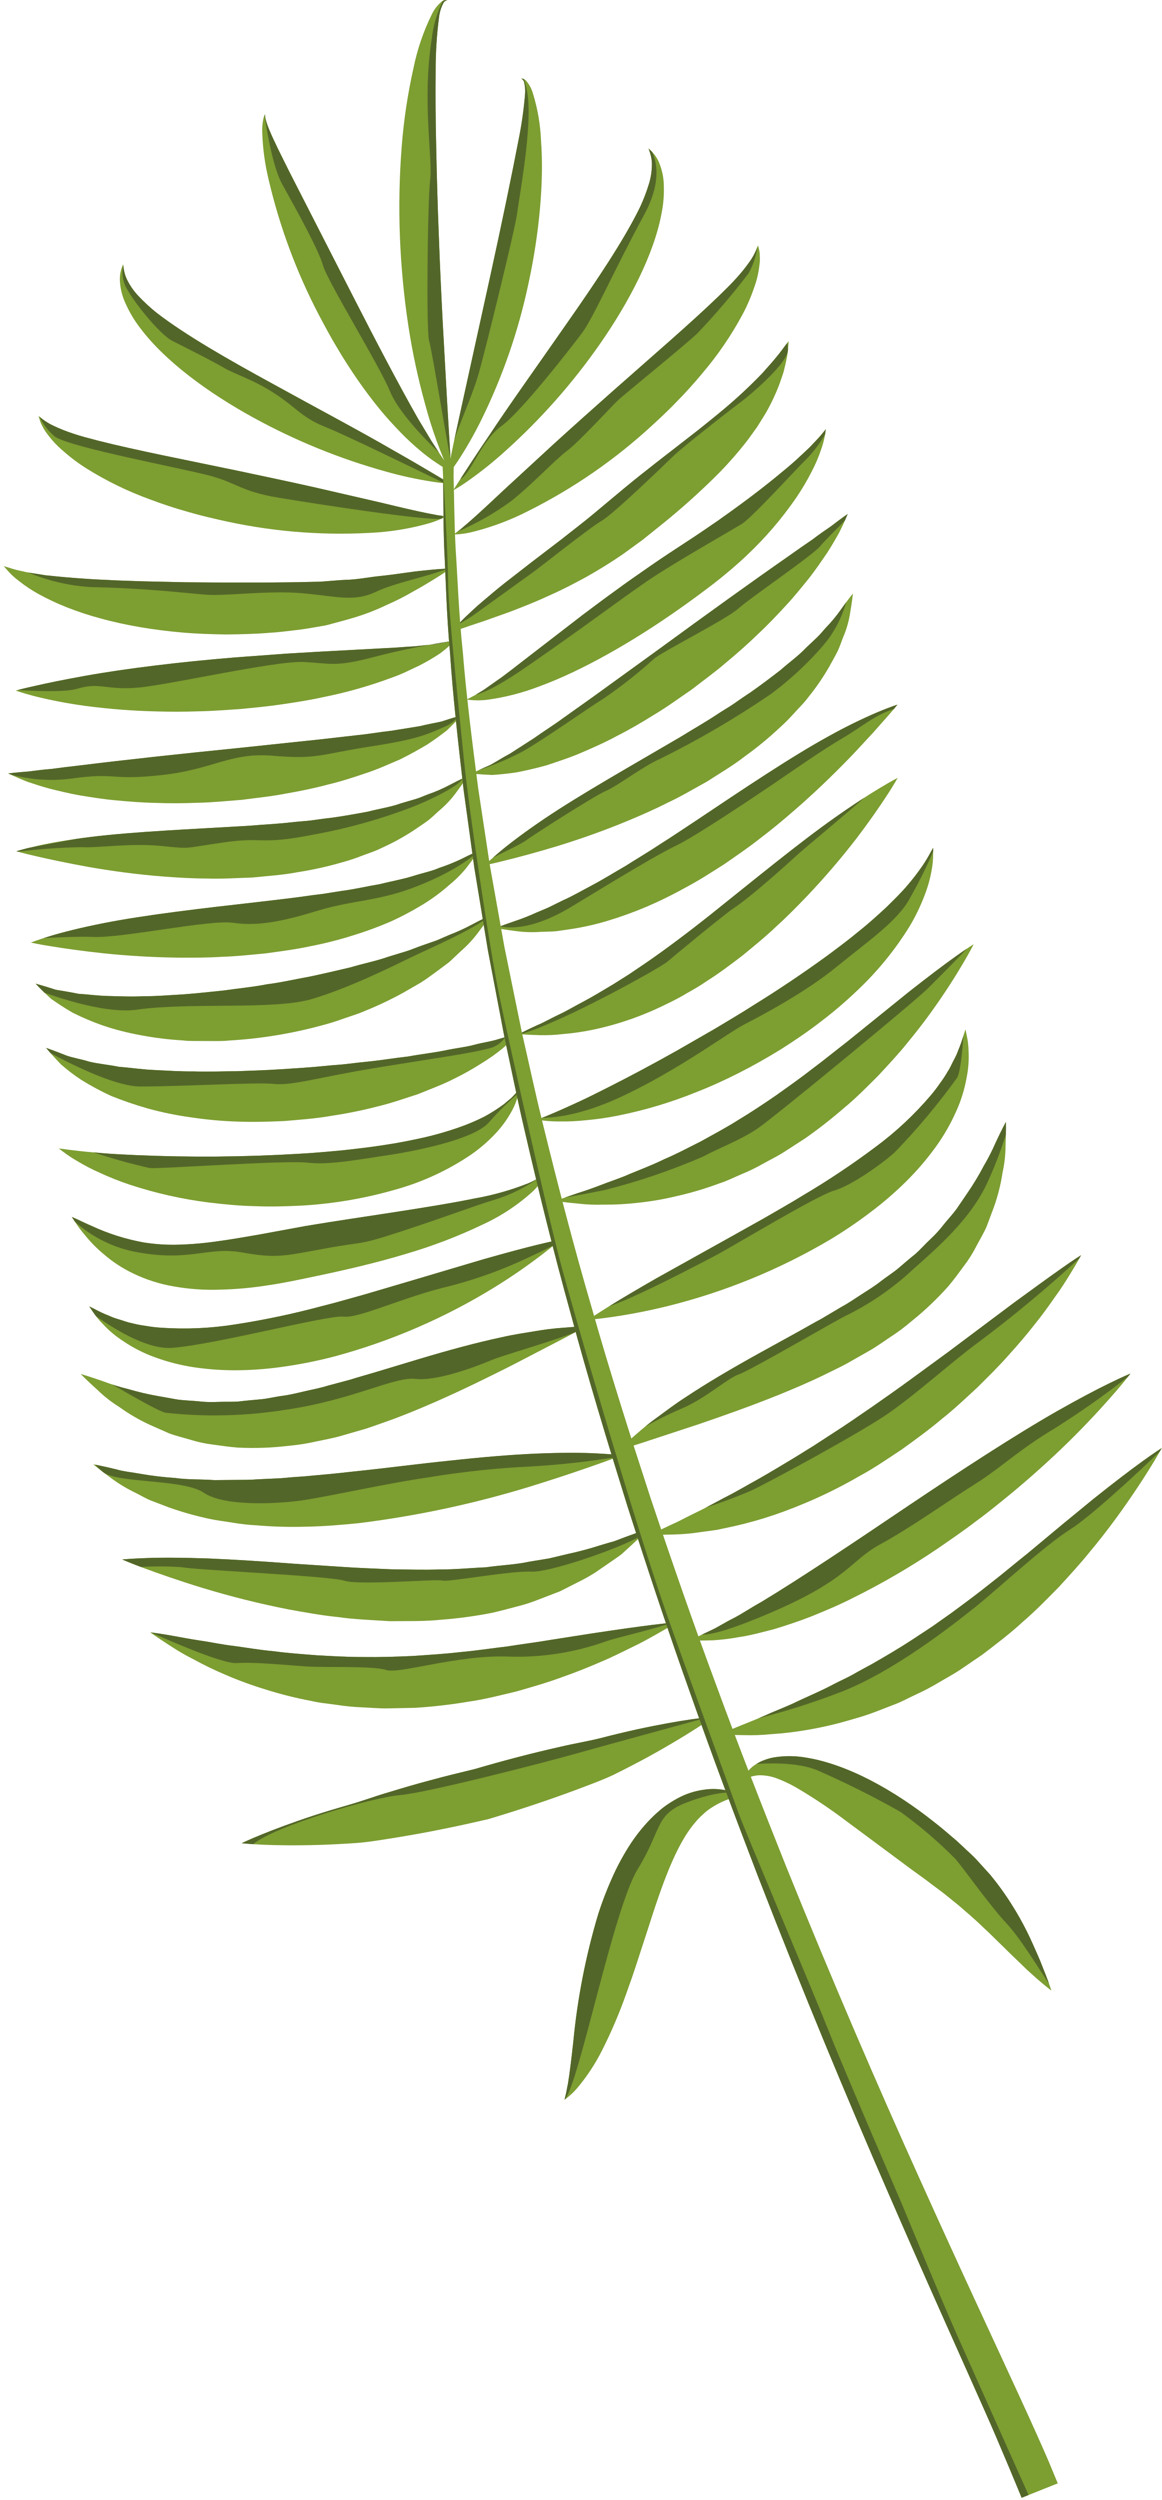 <svg viewBox="0 0 205 441" fill="none" xmlns="http://www.w3.org/2000/svg">
  <path d="M130.799 316.691L130.042 316.919C129.343 317.081 128.658 317.302 127.996 317.578C127.063 317.955 126.173 318.429 125.34 318.993C124.846 319.318 124.386 319.692 123.966 320.108C123.486 320.526 123.043 320.986 122.644 321.482C119.19 325.47 116.711 332.727 114.28 340.349C113.654 342.269 113.029 344.193 112.412 346.082C111.801 347.996 111.135 349.876 110.474 351.713C109.268 355.126 107.844 358.458 106.212 361.689C105.015 364.065 103.547 366.295 101.836 368.332C101.342 368.905 100.799 369.433 100.213 369.912C99.808 370.23 99.593 370.402 99.593 370.402C99.593 370.402 99.654 370.134 99.769 369.632C99.919 369.161 100.009 368.408 100.2 367.532C100.5 365.724 100.806 363.184 101.145 360.112C101.876 352.458 103.358 344.894 105.571 337.53C106.239 335.47 107.013 333.446 107.892 331.467C108.758 329.49 109.77 327.58 110.921 325.754C112.04 323.976 113.345 322.32 114.812 320.816C115.517 320.107 116.262 319.439 117.044 318.816C117.809 318.244 118.615 317.729 119.455 317.273C120.918 316.461 122.52 315.93 124.178 315.706C125.415 315.518 126.675 315.54 127.905 315.772C128.65 315.883 129.376 316.092 130.065 316.396C130.543 316.59 130.799 316.691 130.799 316.691Z" fill="#7D9E31"/>
  <path d="M112.509 329.711C116.864 322.6 115.503 320.145 121.076 317.978C126.649 315.811 129.563 316.207 129.563 316.207L127.88 315.768C126.659 315.538 125.408 315.516 124.18 315.704C122.522 315.928 120.92 316.459 119.457 317.271C118.617 317.727 117.811 318.242 117.046 318.814C116.264 319.437 115.519 320.105 114.814 320.814C113.347 322.318 112.042 323.974 110.923 325.752C109.772 327.578 108.76 329.488 107.894 331.465C107.015 333.444 106.241 335.468 105.573 337.528C103.36 344.892 101.878 352.456 101.147 360.11C100.808 363.182 100.504 365.722 100.202 367.53C100.011 368.407 99.921 369.16 99.771 369.63C99.656 370.13 99.595 370.4 99.595 370.4C102.108 367.853 108.155 336.822 112.509 329.711Z" fill="#536629"/>
  <path d="M131.066 314.08C131.154 313.809 131.266 313.546 131.399 313.294C131.805 312.53 132.388 311.873 133.099 311.38C134.251 310.587 135.581 310.09 136.971 309.936C138.691 309.701 140.437 309.733 142.148 310.029C149.533 311.203 157.774 315.822 164.824 321.429C165.718 322.119 166.583 322.839 167.424 323.564L168.779 324.722L169.979 325.838C170.779 326.615 171.546 327.238 172.349 328.124L174.681 330.695C176.028 332.326 177.27 334.04 178.4 335.828C179.4 337.394 180.317 339.012 181.147 340.674C181.907 342.192 182.514 343.645 183.075 344.886C183.636 346.127 184.031 347.286 184.418 348.186C185.138 350.03 185.49 351.142 185.49 351.142C185.49 351.142 184.564 350.454 183.047 349.142C182.31 348.472 181.385 347.692 180.415 346.725C179.445 345.758 178.304 344.725 177.15 343.547C175.956 342.419 174.738 341.147 173.388 339.918C172.088 338.641 170.622 337.408 169.176 336.149C168.448 335.56 167.71 334.963 166.961 334.356C166.24 333.75 165.278 333.081 164.436 332.438L163.131 331.451L161.911 330.568C161.021 329.932 160.148 329.295 159.289 328.643C155.869 326.101 152.447 323.562 149.24 321.182C146.423 319.053 143.485 317.09 140.44 315.303C139.273 314.636 138.051 314.069 136.788 313.609C135.833 313.287 134.829 313.134 133.821 313.157C133.12 313.204 132.434 313.38 131.797 313.676C131.545 313.795 131.301 313.93 131.066 314.08Z" fill="#7D9E31"/>
  <path d="M183.081 344.89C182.52 343.649 181.913 342.196 181.153 340.678C180.323 339.016 179.406 337.398 178.406 335.832C177.276 334.044 176.034 332.33 174.687 330.699L172.355 328.128C171.555 327.246 170.783 326.619 169.985 325.842L168.785 324.726L167.43 323.568C166.59 322.843 165.725 322.123 164.83 321.433C157.78 315.822 149.539 311.203 142.154 310.033C140.443 309.737 138.697 309.705 136.977 309.94C136.403 310.018 135.837 310.148 135.287 310.329C135.056 310.403 134.821 310.496 134.587 310.577C134.193 310.74 133.814 310.935 133.453 311.162C135.295 311.027 140.474 310.806 144.02 312.203C149.094 314.415 154.049 316.889 158.866 319.615C162.329 322.119 165.579 324.905 168.584 327.943C170.13 329.777 174.711 336.23 177.528 339.236C180.128 342.01 183.609 347.836 185.066 349.914C184.897 349.446 184.694 348.895 184.423 348.196C184.037 347.293 183.646 346.132 183.081 344.89Z" fill="#536629"/>
  <path d="M125.866 302.827C125.866 302.827 124.74 303.669 122.706 304.973C120.672 306.277 117.737 308.054 114.15 310.019C112.35 310.989 110.392 312.01 108.304 313.045C106.198 314.045 103.839 314.886 101.437 315.801C96.607 317.59 91.371 319.336 86.092 320.908C83.427 321.508 80.766 322.125 78.125 322.639C75.492 323.187 72.883 323.645 70.359 324.067C67.829 324.467 65.397 324.903 63.047 325.092C60.69 325.257 58.459 325.37 56.399 325.439C52.273 325.561 48.834 325.517 46.421 325.407C44.008 325.297 42.628 325.138 42.628 325.138C42.628 325.138 43.904 324.513 46.149 323.605C48.394 322.697 51.599 321.483 55.449 320.219C57.376 319.597 59.467 318.961 61.682 318.332C63.897 317.703 66.192 316.843 68.6 316.139C71 315.407 73.486 314.67 76.027 314.004C78.559 313.304 81.155 312.69 83.746 312.057C88.819 310.568 93.93 309.23 98.803 308.14C101.236 307.56 103.624 307.178 105.884 306.616C108.141 306.031 110.291 305.516 112.284 305.074C116.284 304.207 119.665 303.613 122.062 303.274C124.459 302.935 125.866 302.827 125.866 302.827Z" fill="#7D9E31"/>
  <path d="M70.482 316.665C75.3 316.265 95.82 310.965 101.743 309.3C106.429 307.982 119.643 304.369 124.963 302.914C124.311 302.98 123.344 303.091 122.073 303.276C119.673 303.613 116.295 304.207 112.295 305.076C110.295 305.518 108.149 306.033 105.895 306.618C103.635 307.18 101.247 307.562 98.814 308.142C93.941 309.232 88.83 310.57 83.757 312.059C81.166 312.692 78.57 313.307 76.038 314.006C73.497 314.672 71.013 315.406 68.611 316.141C66.203 316.841 63.911 317.698 61.693 318.334C59.475 318.97 57.387 319.599 55.46 320.221C51.606 321.485 48.399 322.685 46.16 323.607C43.921 324.529 42.639 325.14 42.639 325.14C42.639 325.14 43.376 325.226 44.666 325.312C48.421 322.12 65.666 317.068 70.482 316.665Z" fill="#536629"/>
  <path d="M121.816 289.373C121.816 289.373 123.116 288.656 125.431 287.583C126.602 287.06 127.87 286.206 129.383 285.46C130.87 284.703 132.526 283.56 134.345 282.567C141.545 278.211 150.799 271.991 160.138 265.691C169.481 259.414 179 253.197 186.503 248.92C190.257 246.788 193.465 245.093 195.767 243.983C198.054 242.856 199.43 242.299 199.43 242.299C199.43 242.299 198.544 243.489 196.879 245.423C195.214 247.357 192.787 250.056 189.73 253.133C186.673 256.21 182.962 259.633 178.815 263.104C176.721 264.814 174.569 266.604 172.27 268.281C170.015 270.015 167.626 271.654 165.233 273.294C160.501 276.483 155.561 279.354 150.447 281.887C148.009 283.138 145.531 284.154 143.198 285.111C140.84 286.03 138.548 286.78 136.434 287.418C134.254 287.964 132.334 288.502 130.496 288.765C128.959 289.049 127.406 289.243 125.846 289.346C123.296 289.429 121.816 289.373 121.816 289.373Z" fill="#7D9E31"/>
  <path d="M155.34 272.386C160.731 269.461 167.323 264.719 171.913 261.854C176.503 258.989 179.619 255.817 186.067 251.964C190.528 249.157 194.841 246.121 198.989 242.869C199.255 242.528 199.43 242.299 199.43 242.299C199.43 242.299 198.054 242.856 195.767 243.983C193.467 245.093 190.257 246.788 186.503 248.92C179.003 253.197 169.481 259.414 160.138 265.691C150.799 271.991 141.544 278.211 134.345 282.567C132.526 283.567 130.87 284.703 129.383 285.46C127.87 286.206 126.602 287.06 125.431 287.583C124.831 287.862 124.302 288.112 123.843 288.338C125.16 288.398 128.359 287.754 136.174 284.387C149.839 278.5 149.946 275.31 155.34 272.386Z" fill="#536629"/>
  <path d="M119.33 286.191C119.33 286.191 118.038 287.036 115.72 288.334C114.562 288.982 113.161 289.786 111.487 290.569C109.826 291.386 107.954 292.341 105.854 293.212C103.765 294.117 101.475 295.044 99 295.902C96.546 296.813 93.877 297.579 91.115 298.365C88.315 299.04 85.427 299.786 82.406 300.213C79.359 300.717 76.288 301.067 73.206 301.26L68.537 301.354C66.984 301.395 65.437 301.234 63.901 301.174C62.38 301.113 60.864 300.965 59.361 300.73C57.873 300.506 56.389 300.408 54.967 300.054C52.217 299.54 49.5 298.859 46.832 298.016C44.45 297.291 42.11 296.434 39.823 295.45C37.892 294.636 36.005 293.723 34.168 292.715C32.728 291.993 31.335 291.183 29.995 290.289C27.734 288.853 26.507 287.943 26.507 287.943C26.507 287.943 28.055 288.124 30.65 288.59C31.95 288.832 33.513 289.121 35.308 289.4C37.108 289.65 39.088 290.1 41.285 290.347C43.469 290.637 45.792 291.059 48.275 291.273C50.736 291.614 53.339 291.787 56.009 292C58.686 292.147 61.44 292.3 64.238 292.3C67.038 292.341 69.875 292.245 72.719 292.12C75.561 291.929 78.408 291.759 81.219 291.429C84.03 291.185 86.797 290.743 89.5 290.435C92.189 289.996 94.818 289.689 97.309 289.251L104.382 288.142C108.794 287.473 112.505 286.952 115.154 286.62C117.803 286.288 119.33 286.191 119.33 286.191Z" fill="#7D9E31"/>
  <path d="M104.383 288.137L97.31 289.246C94.819 289.684 92.19 289.991 89.501 290.43C86.801 290.738 84.031 291.18 81.22 291.424C78.409 291.754 75.562 291.924 72.72 292.115C69.876 292.24 67.037 292.336 64.239 292.295C61.439 292.304 58.687 292.147 56.01 291.995C53.34 291.782 50.737 291.609 48.276 291.268C45.793 291.054 43.47 290.632 41.286 290.342C39.086 290.092 37.112 289.642 35.309 289.395C33.509 289.116 31.947 288.827 30.651 288.585C28.294 288.16 26.866 287.985 26.611 287.951C31.383 290.077 39.503 293.513 41.735 293.364C44.956 293.149 50.902 293.75 54.094 293.964C57.286 294.178 65.732 293.825 68.119 294.579C70.506 295.333 80.561 291.927 89.477 292.209C95.426 292.441 101.365 291.525 106.967 289.509C108.899 288.848 115.467 287.357 118.526 286.256C117.826 286.316 116.679 286.426 115.155 286.619C112.506 286.947 108.795 287.468 104.383 288.137Z" fill="#536629"/>
  <path d="M204.958 255.429C204.958 255.429 204.237 256.785 202.837 259.035C201.437 261.285 199.379 264.435 196.702 268.08C195.364 269.898 193.865 271.832 192.202 273.825C190.571 275.842 188.713 277.869 186.79 279.962C184.79 281.993 182.737 284.118 180.441 286.086C178.234 288.137 175.761 289.998 173.314 291.87C172.035 292.745 170.758 293.617 169.481 294.484C168.204 295.346 166.831 296.066 165.523 296.849C164.221 297.626 162.876 298.33 161.496 298.957C160.135 299.585 158.845 300.31 157.465 300.791C156.103 301.314 154.782 301.855 153.465 302.325C152.148 302.795 150.824 303.153 149.55 303.525C147.161 304.216 144.734 304.765 142.281 305.172C140.22 305.531 138.14 305.775 136.052 305.905C134.454 306.069 132.846 306.126 131.24 306.076C128.569 306.061 127.053 305.939 127.053 305.939C127.053 305.939 128.453 305.267 130.891 304.29C132.11 303.805 133.584 303.227 135.239 302.49C136.885 301.73 138.782 301.062 140.752 300.084C142.732 299.145 144.901 298.255 147.085 297.084C148.185 296.508 149.342 296.014 150.468 295.384C151.586 294.731 152.751 294.127 153.917 293.484C156.231 292.154 158.6 290.767 160.938 289.238C162.105 288.472 163.278 287.699 164.459 286.919L167.938 284.459C170.229 282.759 172.53 281.077 174.738 279.294C176.977 277.571 179.112 275.739 181.251 274.049C183.361 272.291 185.401 270.591 187.332 268.98C189.301 267.364 191.16 265.836 192.877 264.428C196.366 261.636 199.35 259.348 201.505 257.803C203.66 256.258 204.958 255.429 204.958 255.429Z" fill="#7D9E31"/>
  <path d="M171.95 283.57C175.829 280.489 184.15 272.719 188.811 269.785C192.271 267.606 200.511 260.027 204.642 256.001L204.958 255.429C204.958 255.429 203.658 256.242 201.514 257.801C199.37 259.36 196.375 261.634 192.886 264.426C191.169 265.834 189.31 267.362 187.341 268.978C185.41 270.589 183.37 272.289 181.26 274.047C179.121 275.737 176.986 277.569 174.747 279.292C172.539 281.075 170.238 282.76 167.947 284.457L164.468 286.917C163.289 287.695 162.116 288.468 160.947 289.236C158.609 290.765 156.24 292.152 153.926 293.482C152.76 294.127 151.595 294.731 150.477 295.382C149.351 296.012 148.19 296.506 147.094 297.082C144.91 298.258 142.741 299.148 140.761 300.082C138.791 301.06 136.894 301.728 135.248 302.488C134.729 302.717 134.264 302.907 133.782 303.109C138.836 301.823 143.806 300.231 148.666 298.34C157.976 294.63 168.066 286.652 171.95 283.57Z" fill="#536629"/>
  <path d="M114.329 269.741C114.329 269.741 113.264 270.858 111.303 272.658L109.677 274.141C109.033 274.641 108.297 275.123 107.517 275.669L104.99 277.408C104.041 278.007 103.061 278.556 102.054 279.052C101.002 279.585 99.909 280.138 98.775 280.71L95.112 282.121C93.826 282.64 92.505 283.066 91.158 283.396C89.793 283.774 88.384 284.127 86.949 284.472C83.99 285.062 80.999 285.472 77.991 285.702C74.922 286.035 71.826 285.947 68.722 285.972C65.646 285.772 62.554 285.672 59.574 285.241C56.567 284.941 53.674 284.393 50.864 283.89C45.798 282.894 40.785 281.643 35.844 280.142C31.515 278.824 27.959 277.562 25.466 276.642C22.973 275.722 21.56 275.094 21.56 275.094C21.56 275.094 23.093 274.935 25.76 274.847C28.426 274.737 32.22 274.756 36.722 274.913C41.229 275.101 46.428 275.427 51.935 275.847C54.671 276.026 57.499 276.212 60.372 276.398C63.236 276.606 66.112 276.684 68.999 276.824C71.861 276.848 74.739 276.964 77.534 276.851C80.355 276.867 83.07 276.581 85.75 276.471C88.361 276.087 90.983 276.013 93.361 275.485C94.576 275.285 95.761 275.091 96.9 274.901C98.029 274.631 99.118 274.372 100.166 274.123C102.095 273.71 104.001 273.201 105.879 272.597C106.735 272.349 107.528 272.091 108.299 271.897C109.049 271.614 109.738 271.355 110.36 271.119C112.849 270.182 114.329 269.741 114.329 269.741Z" fill="#7D9E31"/>
  <path d="M110.358 271.113C109.736 271.349 109.047 271.613 108.297 271.891C107.526 272.086 106.733 272.344 105.877 272.591C103.999 273.195 102.093 273.704 100.164 274.117C99.117 274.366 98.028 274.626 96.898 274.895C95.756 275.085 94.574 275.279 93.359 275.479C90.981 276.007 88.359 276.079 85.748 276.465C83.068 276.575 80.353 276.865 77.532 276.845C74.732 276.958 71.859 276.845 68.997 276.818C66.11 276.678 63.234 276.6 60.37 276.392C57.497 276.206 54.67 276.02 51.933 275.841C46.426 275.421 41.227 275.095 36.72 274.907C32.22 274.75 28.42 274.731 25.758 274.841C23.093 274.929 21.558 275.088 21.558 275.088C21.558 275.088 22.781 275.628 24.878 276.416C27.329 276.264 29.787 276.28 32.236 276.464C34.086 276.926 58.128 277.979 60.765 278.837C63.402 279.695 77.073 278.49 78.038 278.809C79.003 279.128 90.123 277.035 93.83 277.233C96.78 277.39 108.73 273.413 113.199 270.867C113.934 270.151 114.327 269.74 114.327 269.74C114.327 269.74 112.849 270.182 110.358 271.113Z" fill="#536629"/>
  <path d="M98.066 211.857C98.066 211.857 99.401 211.304 101.76 210.518C102.942 210.141 104.388 209.661 105.945 209.058C107.519 208.429 109.271 207.903 111.155 207.058C113.041 206.277 115.085 205.514 117.155 204.494C119.271 203.61 121.4 202.46 123.618 201.354C125.788 200.142 128.05 198.965 130.246 197.564C132.47 196.229 134.668 194.756 136.858 193.264C139.023 191.723 141.2 190.198 143.281 188.564C145.397 186.991 147.421 185.325 149.438 183.775C153.448 180.533 157.192 177.508 160.402 174.919C163.689 172.339 166.502 170.206 168.528 168.763C170.554 167.32 171.777 166.554 171.777 166.554C171.777 166.554 171.137 167.854 169.87 169.993C168.603 172.132 166.726 175.141 164.239 178.588C162.999 180.313 161.591 182.132 160.039 184.013C158.512 185.913 156.744 187.806 154.922 189.765C153.022 191.659 151.08 193.648 148.885 195.46C146.708 197.349 144.435 199.126 142.077 200.783L138.41 203.156C137.191 203.95 135.867 204.574 134.617 205.281C133.374 205.986 132.088 206.611 130.765 207.151C129.465 207.703 128.221 208.337 126.905 208.751C124.437 209.672 121.909 210.424 119.338 211.001C117.057 211.552 114.741 211.947 112.406 212.183C110.435 212.413 108.451 212.517 106.466 212.496C104.963 212.55 103.459 212.488 101.966 212.31C99.487 212.093 98.066 211.857 98.066 211.857Z" fill="#7D9E31"/>
  <path d="M99.666 211.243C99.666 211.243 102.909 210.691 106.748 209.903C112.631 208.416 118.385 206.46 123.956 204.056C127.101 202.385 130.632 201.114 133.651 199.067C136.67 197.02 161.596 176.488 163.731 174.321C164.142 173.903 168.277 169.813 170.588 167.331C170.056 167.689 169.36 168.167 168.523 168.768C166.495 170.211 163.684 172.344 160.397 174.924C157.187 177.513 153.443 180.538 149.433 183.78C147.416 185.33 145.392 186.996 143.276 188.569C141.195 190.198 139.018 191.723 136.853 193.269C134.663 194.769 132.465 196.238 130.241 197.569C128.041 198.969 125.783 200.147 123.613 201.359C121.395 202.465 119.266 203.615 117.15 204.499C115.077 205.519 113.033 206.282 111.15 207.063C109.266 207.904 107.514 208.43 105.94 209.063C104.383 209.663 102.94 210.146 101.755 210.523C101.37 210.651 101.019 210.774 100.693 210.888C100.632 210.907 100.577 210.925 100.52 210.947C100.213 211.056 99.925 211.156 99.672 211.247L99.666 211.243Z" fill="#536629"/>
  <path d="M109.619 256.707C109.619 256.707 108.21 257.313 105.719 258.185C103.207 259.072 99.713 260.285 95.44 261.626C84.965 264.969 74.201 267.332 63.289 268.685C60.269 268.985 57.228 269.245 54.213 269.3C51.249 269.396 48.281 269.319 45.326 269.07C43.902 268.997 42.483 268.84 41.077 268.602C39.691 268.372 38.337 268.217 37.031 267.943C34.57 267.422 32.146 266.74 29.775 265.899L26.654 264.705C25.675 264.315 24.796 263.77 23.954 263.352C22.487 262.657 21.089 261.824 19.779 260.865C17.592 259.279 16.452 258.303 16.452 258.303C16.452 258.303 17.997 258.582 20.508 259.194C21.734 259.572 23.332 259.71 25.066 260.03C27.006 260.362 28.961 260.592 30.925 260.719C33.025 261.03 35.4 260.919 37.812 261.093C39.035 261.079 40.293 261.069 41.578 261.057C42.863 261.045 44.162 261.063 45.504 260.949C46.837 260.887 48.191 260.824 49.565 260.761C50.944 260.628 52.337 260.517 53.742 260.428C56.551 260.179 59.423 259.919 62.296 259.585C68.046 258.995 73.854 258.218 79.348 257.661C84.848 257.061 90.037 256.621 94.535 256.422C99.033 256.223 102.841 256.242 105.462 256.394C108.097 256.527 109.619 256.707 109.619 256.707Z" fill="#7D9E31"/>
  <path d="M35.943 263.31C39.484 265.75 48.591 265.282 52.859 264.726C57.127 264.17 68.324 261.632 75.536 260.614C81.574 259.609 87.666 258.962 93.781 258.677C98.845 258.38 103.89 257.821 108.896 257C109.362 256.814 109.619 256.7 109.619 256.7C109.619 256.7 108.097 256.52 105.457 256.387C102.836 256.235 99.014 256.225 94.53 256.415C90.046 256.605 84.845 257.052 79.343 257.654C73.849 258.211 68.043 258.988 62.291 259.578C59.418 259.912 56.546 260.172 53.737 260.421C52.333 260.51 50.941 260.621 49.56 260.754C48.187 260.816 46.834 260.879 45.499 260.942C44.157 261.056 42.851 261.042 41.573 261.05C40.295 261.058 39.03 261.072 37.807 261.086C35.395 260.912 33.023 261.023 30.92 260.712C28.956 260.585 27.001 260.355 25.061 260.023C23.327 259.703 21.729 259.565 20.503 259.187C18.66 258.741 17.352 258.473 16.779 258.36C17.318 258.902 17.801 259.36 18.179 259.67C18.184 259.671 18.188 259.674 18.192 259.677C20.639 261.676 32.404 260.874 35.943 263.31Z" fill="#536629"/>
  <path d="M190.73 221.415C190.73 221.415 190.039 222.732 188.687 224.915C188.016 226.004 187.187 227.327 186.132 228.77C185.106 230.241 183.932 231.897 182.557 233.598C181.205 235.332 179.664 237.147 177.97 239.013C176.312 240.913 174.412 242.768 172.462 244.713C170.437 246.581 168.374 248.552 166.097 250.347C163.884 252.224 161.487 253.952 159.091 255.683C156.621 257.308 154.191 258.999 151.613 260.383C149.138 261.818 146.592 263.126 143.983 264.3C141.442 265.443 138.928 266.43 136.512 267.253C134.237 268.023 131.924 268.673 129.582 269.202L126.462 269.869C125.452 270.006 124.497 270.138 123.599 270.259C122.059 270.502 120.505 270.643 118.947 270.68C116.353 270.766 114.882 270.705 114.882 270.705C114.882 270.705 116.207 269.979 118.505 268.913C119.665 268.419 121.018 267.661 122.584 266.905C124.155 266.164 125.878 265.233 127.745 264.222C129.636 263.29 131.603 262.105 133.706 260.952C135.795 259.765 137.963 258.465 140.195 257.116L143.571 255.021C144.695 254.293 145.833 253.55 146.98 252.803C149.288 251.339 151.568 249.726 153.87 248.16C156.161 246.565 158.442 244.96 160.67 243.329C162.898 241.698 165.099 240.09 167.225 238.537C171.486 235.343 175.463 232.363 178.874 229.808C182.352 227.265 185.254 225.158 187.374 223.674C189.46 222.189 190.73 221.415 190.73 221.415Z" fill="#7D9E31"/>
  <path d="M187.366 223.673C185.251 225.157 182.349 227.264 178.866 229.807C175.455 232.362 171.478 235.342 167.217 238.536C165.091 240.089 162.892 241.695 160.662 243.328C158.432 244.961 156.154 246.564 153.862 248.159C151.562 249.725 149.28 251.338 146.972 252.802C145.825 253.549 144.687 254.292 143.563 255.02L140.187 257.115C137.955 258.464 135.787 259.764 133.698 260.951C131.598 262.104 129.628 263.289 127.737 264.221C126.609 264.832 125.551 265.393 124.531 265.921C127.286 265.048 129.995 264.034 132.647 262.883C136.52 261.018 151.872 252.672 156.71 249.326C161.548 245.98 168.427 239.826 172.467 236.88C178.705 232.224 184.696 227.248 190.418 221.971C190.6 221.644 190.718 221.415 190.718 221.415C190.718 221.415 189.46 222.189 187.366 223.673Z" fill="#536629"/>
  <path d="M103.297 233.97C103.297 233.97 102.005 234.762 99.69 235.97C97.408 237.154 94.149 238.846 90.238 240.878C86.322 242.853 81.753 245.121 76.686 247.346C74.153 248.446 71.494 249.562 68.725 250.563C67.325 251.049 65.925 251.574 64.504 252.035C63.047 252.458 61.584 252.876 60.121 253.299C58.658 253.722 57.126 253.982 55.621 254.306C54.12 254.648 52.597 254.887 51.063 255.022C48.054 255.392 45.019 255.504 41.991 255.357C40.513 255.241 39.055 255.036 37.646 254.835C36.261 254.669 34.895 254.377 33.564 253.961C32.264 253.567 30.982 253.285 29.8 252.827C28.643 252.317 27.528 251.824 26.453 251.347C24.539 250.466 22.715 249.401 21.007 248.166C19.645 247.32 18.379 246.33 17.23 245.212C15.257 243.442 14.23 242.365 14.23 242.365C14.23 242.365 15.717 242.787 18.141 243.639C19.568 244.183 21.027 244.638 22.511 245C24.359 245.551 26.239 245.989 28.14 246.313C29.161 246.497 30.223 246.683 31.323 246.881C32.423 247.031 33.577 247.06 34.737 247.163C35.921 247.31 37.116 247.357 38.308 247.303C39.533 247.241 40.762 247.312 42.021 247.233C43.286 247.077 44.567 246.968 45.858 246.85C47.148 246.75 48.464 246.402 49.785 246.231C51.106 246.06 52.432 245.725 53.776 245.417C55.12 245.109 56.462 244.862 57.81 244.438L61.866 243.35C63.213 242.916 64.575 242.55 65.916 242.15C68.634 241.331 71.308 240.523 73.895 239.744C79.116 238.179 84.121 236.815 88.484 235.894C90.639 235.394 92.723 235.099 94.512 234.801C96.058 234.532 97.617 234.342 99.183 234.23C101.781 234 103.297 233.97 103.297 233.97Z" fill="#7D9E31"/>
  <path d="M94.513 234.8C92.724 235.1 90.64 235.393 88.485 235.893C84.122 236.814 79.117 238.178 73.896 239.743C71.309 240.522 68.635 241.33 65.917 242.149C64.576 242.549 63.217 242.919 61.867 243.349L57.81 244.434C56.462 244.858 55.118 245.096 53.776 245.413C52.434 245.73 51.105 246.056 49.785 246.227C48.465 246.398 47.148 246.745 45.858 246.846C44.567 246.964 43.286 247.073 42.021 247.229C40.762 247.308 39.533 247.237 38.308 247.299C37.116 247.353 35.921 247.306 34.737 247.159C33.577 247.059 32.422 247.027 31.323 246.877C30.223 246.677 29.161 246.493 28.14 246.309C26.239 245.987 24.359 245.549 22.511 245C21.519 244.767 20.64 244.5 19.822 244.223C24.108 246.723 28.403 249.123 29.249 249.21C36.308 249.976 43.438 249.795 50.449 248.671C62.295 246.94 69.557 242.799 73.311 243.235C77.065 243.671 83.902 241.106 86.671 239.935C88.884 239.005 97.826 236.508 101.605 234.935C102.698 234.335 103.3 233.965 103.3 233.965C103.3 233.965 101.784 233.993 99.187 234.221C97.62 234.335 96.06 234.529 94.513 234.8Z" fill="#536629"/>
  <path d="M109.21 255.735C109.21 255.735 110.289 254.672 112.269 252.973C113.442 251.931 114.667 250.949 115.94 250.031C117.405 248.96 119.072 247.677 120.94 246.483C124.65 244.009 129.12 241.383 133.887 238.74L141.187 234.715C142.41 234.033 143.627 233.315 144.878 232.66L148.489 230.516C149.734 229.848 150.846 229.053 152.009 228.316C153.172 227.579 154.335 226.856 155.38 226.029C156.425 225.202 157.595 224.506 158.569 223.655C159.543 222.804 160.526 221.973 161.524 221.179C162.461 220.334 163.269 219.402 164.168 218.57C165.042 217.756 165.844 216.869 166.568 215.919C167.303 215.019 168.091 214.171 168.75 213.279L170.569 210.606C171.666 209.021 172.666 207.371 173.562 205.664C174.339 204.351 175.033 202.991 175.639 201.591C176.723 199.263 177.462 197.902 177.462 197.902C177.462 197.902 177.514 199.388 177.402 202.039C177.398 203.642 177.222 205.241 176.877 206.806C176.565 208.889 176.053 210.937 175.346 212.921L174.066 216.348C173.566 217.513 172.873 218.627 172.243 219.832C171.612 221.076 170.866 222.258 170.016 223.364C169.175 224.511 168.305 225.699 167.354 226.836C165.343 229.104 163.141 231.196 160.774 233.089C159.606 234.093 158.37 235.016 157.074 235.849C155.796 236.699 154.536 237.626 153.213 238.36L149.246 240.612C147.919 241.312 146.567 241.945 145.246 242.602C142.593 243.885 139.94 245.01 137.379 246.05C132.245 248.118 127.432 249.802 123.279 251.223C119.094 252.598 115.606 253.748 113.163 254.552C110.679 255.363 109.21 255.735 109.21 255.735Z" fill="#7D9E31"/>
  <path d="M130.434 242.393C132.599 241.637 148.071 232.561 149.421 231.993C153.236 230.101 156.786 227.719 159.983 224.906C163.668 221.492 170.54 216.131 173.969 209.084C175.335 206.184 176.5 203.193 177.456 200.133C177.481 198.693 177.456 197.901 177.456 197.901C177.456 197.901 176.717 199.262 175.633 201.59C175.027 202.99 174.333 204.35 173.556 205.663C172.66 207.37 171.66 209.02 170.563 210.605L168.744 213.278C168.085 214.17 167.297 215.016 166.562 215.918C165.838 216.868 165.036 217.755 164.162 218.569C163.262 219.401 162.455 220.333 161.518 221.178C160.518 221.972 159.55 222.812 158.563 223.654C157.576 224.496 156.421 225.208 155.374 226.028C154.327 226.848 153.164 227.567 152.003 228.315C150.842 229.063 149.728 229.848 148.483 230.515L144.872 232.659C143.621 233.317 142.404 234.032 141.181 234.714L133.881 238.739C129.114 241.38 124.644 244.008 120.934 246.482C119.07 247.676 117.403 248.959 115.934 250.03C115.168 250.57 114.488 251.101 113.868 251.611C115.31 250.849 117.379 249.695 120.224 248.486C124.578 246.644 128.266 243.15 130.434 242.393Z" fill="#536629"/>
  <path d="M98.854 218.667C98.854 218.667 97.796 219.635 95.835 221.145C93.134 223.222 90.331 225.161 87.435 226.955C78.6 232.425 69.015 236.578 58.982 239.283C56.209 240.006 53.4 240.579 50.566 241C47.789 241.429 44.986 241.666 42.177 241.71C39.51 241.751 36.843 241.575 34.205 241.182C31.812 240.822 29.463 240.214 27.195 239.37C25.267 238.666 23.434 237.726 21.738 236.57C20.426 235.727 19.225 234.722 18.165 233.578C17.471 232.885 16.852 232.121 16.316 231.3L15.745 230.447L16.667 230.907C17.489 231.354 18.337 231.749 19.208 232.091C19.798 232.364 20.41 232.587 21.037 232.758C21.723 232.949 22.396 233.245 23.195 233.392C24.009 233.61 24.838 233.772 25.674 233.878C26.583 234.042 27.502 234.153 28.424 234.211C32.815 234.512 37.227 234.313 41.573 233.616C46.663 232.832 51.706 231.768 56.679 230.429C59.261 229.794 61.825 229.029 64.379 228.329L71.861 226.124L85.296 222.134C89.281 221.004 92.654 220.096 95.051 219.52C97.448 218.944 98.854 218.667 98.854 218.667Z" fill="#7D9E31"/>
  <path d="M95.046 219.514C92.646 220.09 89.276 220.998 85.291 222.128L71.856 226.118L64.374 228.323C61.825 229.023 59.261 229.789 56.679 230.423C51.706 231.762 46.663 232.826 41.573 233.61C37.227 234.307 32.815 234.506 28.424 234.205C27.502 234.147 26.583 234.036 25.674 233.872C24.838 233.766 24.009 233.604 23.195 233.386C22.395 233.239 21.723 232.943 21.037 232.752C20.41 232.581 19.798 232.358 19.208 232.085C18.337 231.743 17.488 231.347 16.666 230.9L15.744 230.44L16.315 231.293C16.48 231.525 16.685 231.824 16.925 232.15C21.025 235.05 26.348 238.072 30.412 237.757C38.05 237.169 57.849 231.935 60.54 232.257C63.231 232.579 70.268 229.197 77.932 227.212C83.249 225.943 88.416 224.115 93.348 221.759C94.448 221.246 96.118 220.472 97.736 219.622C98.443 219.036 98.853 218.668 98.853 218.668C98.853 218.668 97.438 218.928 95.046 219.514Z" fill="#536629"/>
  <path d="M103.818 232.79C103.818 232.79 104.994 231.96 107.085 230.66C109.176 229.36 112.18 227.569 115.774 225.507C119.355 223.507 123.537 221.18 128.017 218.686C130.225 217.452 132.506 216.177 134.823 214.879C137.105 213.546 139.445 212.246 141.704 210.842C146.136 208.22 150.422 205.357 154.541 202.266C158.077 199.645 161.302 196.629 164.156 193.278C164.759 192.577 165.321 191.843 165.841 191.078C166.347 190.403 166.81 189.697 167.226 188.963C167.679 188.287 167.937 187.599 168.282 186.975C168.597 186.407 168.864 185.813 169.082 185.201C169.446 184.339 169.757 183.455 170.012 182.554C170.217 181.917 170.327 181.577 170.327 181.577C170.327 181.577 170.4 181.924 170.536 182.577C170.751 183.537 170.866 184.516 170.878 185.499C170.956 187.058 170.836 188.62 170.52 190.148C170.162 192.168 169.553 194.136 168.707 196.005C167.727 198.217 166.521 200.322 165.107 202.285C163.545 204.447 161.808 206.477 159.914 208.355C157.92 210.333 155.791 212.171 153.543 213.855C151.262 215.588 148.89 217.195 146.435 218.671C137.489 223.956 127.821 227.909 117.735 230.406C114.427 231.223 111.081 231.873 107.708 232.354C105.25 232.711 103.818 232.79 103.818 232.79Z" fill="#7D9E31"/>
  <path d="M111.157 228.955C116.15 226.749 123.274 223.025 126.242 221.464C129.21 219.903 144.158 210.864 147.116 210.031C150.074 209.198 155.394 205.466 157.8 203.315C161.823 199.173 165.534 194.737 168.9 190.045C169.426 189.061 169.8 185.245 169.968 182.683C169.721 183.54 169.424 184.381 169.078 185.203C168.86 185.815 168.593 186.409 168.278 186.977C167.933 187.601 167.678 188.289 167.222 188.965C166.806 189.699 166.343 190.405 165.837 191.08C165.317 191.845 164.755 192.579 164.152 193.28C161.298 196.631 158.073 199.647 154.537 202.268C150.418 205.359 146.132 208.222 141.7 210.844C139.441 212.244 137.1 213.544 134.819 214.881C132.502 216.181 130.219 217.454 128.013 218.688C123.533 221.182 119.351 223.514 115.77 225.509C112.37 227.463 109.518 229.142 107.451 230.433C108.375 230.114 109.566 229.662 111.157 228.955Z" fill="#536629"/>
  <path d="M96.405 206.81L95.959 207.733C95.434 208.589 94.805 209.377 94.086 210.078C91.474 212.473 88.508 214.451 85.293 215.941C80.88 218.062 76.3 219.817 71.599 221.189C66.511 222.73 60.972 224.02 55.564 225.15C52.843 225.715 50.157 226.306 47.286 226.723C44.502 227.167 41.691 227.424 38.873 227.493C36.137 227.595 33.399 227.406 30.703 226.929C28.216 226.513 25.8 225.746 23.528 224.652C21.636 223.753 19.874 222.601 18.291 221.228C17.089 220.232 15.989 219.117 15.008 217.902C14.364 217.156 13.772 216.366 13.238 215.538L12.666 214.664L13.62 215.089C14.234 215.371 15.113 215.807 16.234 216.289C19.139 217.633 22.203 218.601 25.353 219.17C27.341 219.486 29.353 219.62 31.365 219.57C33.664 219.507 35.958 219.311 38.235 218.983C40.645 218.66 43.198 218.216 45.794 217.763C48.453 217.273 51.155 216.774 53.857 216.278C59.398 215.347 64.811 214.578 69.904 213.778C74.997 212.978 79.712 212.235 83.712 211.412C86.944 210.845 90.11 209.953 93.162 208.749C94.013 208.396 94.828 207.961 95.595 207.449L96.405 206.81Z" fill="#7D9E31"/>
  <path d="M23.227 220.693C33.344 222.793 36.442 219.831 42.646 220.922C48.85 222.013 50.058 221.564 57.411 220.222C64.764 218.88 62.842 219.846 71.428 217.008C80.014 214.17 83.494 212.767 87.128 211.672C89.962 210.822 92.634 209.508 95.037 207.782C94.439 208.151 93.812 208.472 93.164 208.743C90.112 209.947 86.946 210.839 83.714 211.406C79.714 212.229 74.988 212.981 69.906 213.772C64.824 214.563 59.4 215.34 53.859 216.272C51.159 216.772 48.459 217.272 45.796 217.757C43.196 218.21 40.647 218.657 38.237 218.977C35.96 219.306 33.666 219.502 31.367 219.564C29.355 219.614 27.343 219.481 25.355 219.164C22.205 218.595 19.141 217.627 16.236 216.283C15.115 215.8 14.236 215.364 13.622 215.083L12.666 214.664C12.666 214.664 12.857 214.956 13.206 215.493C16.047 218.054 19.497 219.844 23.227 220.693Z" fill="#536629"/>
  <path d="M91.647 192.189C91.647 192.189 91.562 192.528 91.399 193.166C91.164 194.114 90.809 195.028 90.343 195.887C89.609 197.252 88.714 198.523 87.675 199.673C86.32 201.159 84.804 202.489 83.155 203.64C79.056 206.424 74.529 208.52 69.755 209.846C64.413 211.386 58.916 212.329 53.366 212.658C50.556 212.803 47.743 212.888 44.981 212.767C42.218 212.714 39.508 212.437 36.899 212.127C32.132 211.534 27.434 210.476 22.872 208.97C21.047 208.36 19.257 207.647 17.512 206.835C16.154 206.234 14.836 205.546 13.567 204.775C12.739 204.299 11.943 203.771 11.181 203.195L10.375 202.586L11.375 202.708C12.013 202.818 12.968 202.908 14.15 203.051C15.332 203.194 16.778 203.293 18.403 203.445C20.036 203.575 21.874 203.664 23.867 203.755C33.505 204.178 43.159 204.1 52.789 203.521C55.395 203.383 57.989 203.142 60.527 202.902C63.062 202.622 65.557 202.338 67.938 201.954C70.338 201.601 72.603 201.137 74.756 200.662C76.761 200.205 78.739 199.64 80.683 198.969C82.331 198.411 83.938 197.736 85.49 196.949C86.683 196.298 87.83 195.565 88.922 194.755C89.337 194.391 89.732 194.061 90.097 193.772C90.451 193.466 90.706 193.14 90.936 192.913L91.647 192.189Z" fill="#7D9E31"/>
  <path d="M54.257 205.094C58.067 205.558 63.588 204.479 68.088 203.826C72.588 203.173 83.701 201.079 86.315 197.917C87.911 196.094 89.639 194.392 91.486 192.824L91.647 192.189L90.947 192.913C90.717 193.14 90.462 193.466 90.108 193.772C89.743 194.061 89.348 194.391 88.933 194.755C87.841 195.565 86.694 196.298 85.501 196.949C83.949 197.736 82.342 198.411 80.694 198.969C78.75 199.64 76.772 200.205 74.767 200.662C72.614 201.137 70.345 201.601 67.949 201.954C65.568 202.338 63.073 202.622 60.538 202.902C57.997 203.142 55.406 203.383 52.8 203.521C43.17 204.1 33.516 204.178 23.878 203.755C21.885 203.664 20.047 203.575 18.414 203.445C17.74 203.382 17.119 203.332 16.514 203.281C19.772 204.372 23.084 205.295 26.436 206.046C28.529 206.2 50.448 204.628 54.257 205.094Z" fill="#536629"/>
  <path d="M91.522 182.318C91.522 182.318 90.528 183.318 88.698 184.918C87.545 185.86 86.33 186.723 85.06 187.501C83.429 188.551 81.736 189.501 79.99 190.347C78.095 191.316 75.962 192.103 73.703 193.019C71.414 193.753 68.994 194.619 66.432 195.219C63.812 195.895 61.158 196.432 58.481 196.827C55.756 197.321 52.95 197.507 50.151 197.749C47.344 197.878 44.526 197.949 41.751 197.841C39.026 197.749 36.308 197.497 33.612 197.086C31.072 196.735 28.558 196.218 26.086 195.539C23.863 194.908 21.675 194.157 19.533 193.29C17.747 192.462 16.013 191.527 14.34 190.49C13.077 189.66 11.874 188.742 10.74 187.744C8.972 185.91 8.134 184.844 8.134 184.844C8.134 184.844 9.534 185.318 11.675 186.18C12.765 186.58 14.225 186.803 15.722 187.266C17.258 187.654 19.114 187.799 20.984 188.184C22.966 188.325 25.019 188.659 27.264 188.748C29.504 188.856 31.834 189.018 34.288 188.992C36.717 189.092 39.254 188.956 41.816 188.958C44.38 188.858 46.996 188.78 49.603 188.611C52.21 188.442 54.827 188.293 57.396 188.022C58.676 187.88 59.964 187.838 61.219 187.678C62.474 187.518 63.719 187.373 64.947 187.261C67.403 187.013 69.747 186.611 72.013 186.361C74.223 185.95 76.393 185.719 78.334 185.328C80.247 184.906 82.162 184.719 83.669 184.302C85.209 183.882 86.657 183.719 87.817 183.333C90.142 182.628 91.522 182.318 91.522 182.318Z" fill="#7D9E31"/>
  <path d="M24.718 191.658C31.528 191.687 45.275 190.867 48.411 191.204C51.547 191.541 56.091 190.042 66.547 188.331C77.003 186.62 83.499 185.761 86.678 184.822C87.694 184.501 88.568 183.837 89.149 182.944C88.749 183.055 88.307 183.185 87.817 183.335C86.657 183.721 85.209 183.884 83.669 184.304C82.162 184.721 80.247 184.904 78.334 185.33C76.393 185.721 74.223 185.952 72.013 186.363C69.744 186.608 67.403 187.01 64.947 187.263C63.716 187.375 62.475 187.527 61.219 187.68C59.963 187.833 58.676 187.88 57.396 188.024C54.827 188.295 52.213 188.434 49.603 188.613C46.993 188.792 44.38 188.864 41.816 188.96C39.254 188.96 36.716 189.097 34.288 188.994C31.834 189.02 29.504 188.858 27.264 188.75C25.019 188.661 22.964 188.327 20.984 188.186C19.114 187.801 17.258 187.656 15.722 187.268C14.222 186.805 12.765 186.583 11.675 186.182C9.53 185.32 8.134 184.846 8.134 184.846C8.134 184.846 8.411 185.19 8.928 185.781C13.866 188.417 20.697 191.639 24.718 191.658Z" fill="#536629"/>
  <path d="M94.786 197.533L95.729 197.133C96.353 196.913 97.254 196.497 98.355 196.04C99.455 195.566 100.795 194.94 102.304 194.254C103.813 193.568 105.487 192.704 107.304 191.796C110.93 189.97 115.09 187.762 119.469 185.296C121.643 184.046 123.89 182.757 126.169 181.443C128.415 180.076 130.727 178.743 132.958 177.3C137.487 174.5 141.879 171.529 145.888 168.619C147.874 167.144 149.793 165.71 151.529 164.264C153.307 162.852 154.874 161.418 156.329 160.073C157.738 158.701 159.034 157.413 160.079 156.182C160.997 155.112 161.86 153.996 162.666 152.839C163.192 152.07 163.676 151.273 164.114 150.45C164.441 149.867 164.614 149.557 164.614 149.557C164.614 149.557 164.614 149.911 164.622 150.579C164.632 151.562 164.544 152.543 164.359 153.508C164.09 155.027 163.672 156.516 163.11 157.952C162.398 159.826 161.525 161.635 160.502 163.359C157.896 167.586 154.738 171.448 151.112 174.84C149.111 176.747 147.005 178.541 144.805 180.214C142.58 181.937 140.218 183.543 137.812 185.066C135.393 186.566 132.912 187.966 130.42 189.232C127.928 190.498 125.42 191.643 122.939 192.613C118.432 194.446 113.761 195.848 108.99 196.799C107.077 197.181 105.144 197.456 103.2 197.624C101.701 197.782 100.195 197.849 98.688 197.824C97.723 197.83 96.758 197.775 95.8 197.657L94.786 197.533Z" fill="#7D9E31"/>
  <path d="M109.678 193.427C119.878 188.645 128.278 182.272 131.334 180.696C134.39 179.12 142.096 175.048 147.562 170.572C153.028 166.096 158.38 162.501 160.562 158.372C162.072 155.729 163.43 153.003 164.629 150.205C164.629 149.816 164.622 149.554 164.622 149.554C164.622 149.554 164.447 149.864 164.122 150.447C163.681 151.271 163.195 152.069 162.666 152.839C161.862 153.998 160.999 155.115 160.082 156.187C159.037 157.418 157.741 158.706 156.332 160.078C154.873 161.423 153.306 162.857 151.532 164.269C149.796 165.715 147.877 167.149 145.891 168.624C141.882 171.534 137.491 174.505 132.961 177.305C130.73 178.752 128.418 180.081 126.172 181.448C123.889 182.762 121.642 184.048 119.472 185.301C115.093 187.764 110.933 189.972 107.307 191.801C105.494 192.709 103.82 193.563 102.307 194.259C100.794 194.955 99.46 195.571 98.358 196.045C97.258 196.502 96.358 196.918 95.732 197.138C95.685 197.158 95.65 197.174 95.609 197.19C98.076 197.169 102.886 196.607 109.678 193.427Z" fill="#536629"/>
  <path d="M86.54 161.461C86.54 161.461 85.78 162.628 84.33 164.525C83.456 165.697 82.459 166.773 81.356 167.733C80.719 168.333 80.042 168.97 79.325 169.645C78.579 170.235 77.764 170.817 76.925 171.445C76.073 172.059 75.187 172.733 74.23 173.333C73.25 173.898 72.238 174.481 71.194 175.084C68.986 176.303 66.705 177.387 64.365 178.33C63.165 178.868 61.888 179.23 60.618 179.678C59.339 180.148 58.038 180.553 56.718 180.891C51.365 182.348 45.873 183.24 40.334 183.552C38.971 183.697 37.595 183.626 36.251 183.636C34.902 183.607 33.582 183.688 32.267 183.529C29.741 183.385 27.228 183.072 24.744 182.593C22.502 182.19 20.292 181.622 18.134 180.893C16.311 180.251 14.53 179.496 12.801 178.632C11.281 177.755 10.035 176.894 9.036 176.214C7.169 174.507 6.289 173.514 6.289 173.514C6.289 173.514 7.699 173.889 9.839 174.584C10.998 174.79 12.386 174.996 13.892 175.308C15.509 175.389 17.223 175.653 19.155 175.691C21.087 175.729 23.136 175.848 25.355 175.725C27.539 175.749 29.862 175.532 32.246 175.409C34.631 175.231 37.098 174.962 39.592 174.7C42.083 174.337 44.624 174.109 47.135 173.615C49.673 173.296 52.156 172.709 54.635 172.269C57.094 171.754 59.502 171.181 61.835 170.636C64.117 169.95 66.435 169.507 68.494 168.767L71.58 167.828C72.58 167.528 73.48 167.112 74.407 166.8L77.057 165.871C77.857 165.526 78.616 165.2 79.328 164.892C80.637 164.386 81.915 163.802 83.154 163.143C85.266 162.022 86.54 161.461 86.54 161.461Z" fill="#7D9E31"/>
  <path d="M79.327 164.9C78.615 165.208 77.856 165.534 77.056 165.879L74.406 166.808C73.483 167.12 72.58 167.533 71.579 167.836L68.493 168.775C66.435 169.515 64.116 169.958 61.834 170.644C59.498 171.189 57.09 171.762 54.634 172.277C52.154 172.717 49.671 173.304 47.134 173.623C44.623 174.117 42.082 174.345 39.591 174.708C37.097 174.97 34.63 175.239 32.245 175.417C29.861 175.54 27.538 175.757 25.354 175.733C23.138 175.856 21.095 175.733 19.154 175.699C17.213 175.665 15.508 175.399 13.891 175.316C12.385 175.004 10.997 174.798 9.838 174.592C7.698 173.897 6.288 173.522 6.288 173.522C6.288 173.522 6.8 174.1 7.858 175.122C13.441 177.066 19.802 178.722 24.158 178.1C33.534 176.773 48.417 178.2 55.037 176.223C61.657 174.246 69.191 170.488 72.623 168.823C75.529 167.41 83.786 163.883 86.393 161.537C86.008 161.711 84.863 162.246 83.159 163.155C81.918 163.813 80.638 164.396 79.327 164.9Z" fill="#536629"/>
  <path d="M82.509 136.906C82.509 136.906 81.785 138.049 80.397 139.906C79.547 141.056 78.561 142.099 77.46 143.012C76.83 143.565 76.16 144.254 75.405 144.812C74.65 145.37 73.827 145.9 72.966 146.49C71.102 147.711 69.141 148.777 67.104 149.68C66.036 150.224 64.886 150.544 63.731 151.002C62.557 151.459 61.359 151.85 60.141 152.173C57.63 152.895 55.077 153.457 52.495 153.856C49.871 154.368 47.213 154.51 44.546 154.792C41.895 154.877 39.226 155.06 36.632 154.97C34.032 154.97 31.485 154.819 29.032 154.634C24.126 154.262 19.604 153.626 15.749 152.953C11.894 152.262 8.699 151.576 6.449 151.053C4.201 150.553 2.897 150.161 2.897 150.161C2.897 150.161 4.177 149.753 6.453 149.231C8.729 148.709 11.991 148.131 15.889 147.651C23.699 146.682 33.951 146.265 43.948 145.662C46.426 145.443 48.94 145.344 51.348 145.062C52.554 144.917 53.776 144.862 54.948 144.713C56.117 144.548 57.277 144.383 58.429 144.261C60.71 143.946 62.887 143.546 64.962 143.161C66.972 142.638 69.004 142.344 70.716 141.713L73.285 140.959C74.107 140.726 74.785 140.389 75.496 140.128C76.773 139.69 78.015 139.156 79.211 138.528C81.266 137.445 82.509 136.906 82.509 136.906Z" fill="#7D9E31"/>
  <path d="M28.454 149.227C33.964 149.781 32.047 149.653 39.47 148.599C46.893 147.545 45.591 149.128 55.248 147.236C61.223 146.157 67.083 144.521 72.753 142.349C75.427 141.329 81.193 138.585 81.553 137.349C80.99 137.617 80.203 138.007 79.214 138.528C78.018 139.156 76.776 139.691 75.499 140.128C74.786 140.389 74.11 140.728 73.288 140.959L70.719 141.713C69.007 142.344 66.975 142.638 64.965 143.161C62.89 143.55 60.713 143.95 58.432 144.261C57.28 144.383 56.12 144.548 54.951 144.713C53.775 144.863 52.551 144.913 51.351 145.062C48.942 145.342 46.428 145.441 43.951 145.662C33.951 146.262 23.702 146.682 15.892 147.651C15.081 147.751 14.316 147.858 13.562 147.965C10.176 148.582 7.252 149.134 5 149.582C3.647 149.924 2.9 150.161 2.9 150.161L3.149 150.233C6.88 149.773 10.633 149.506 14.392 149.433C17.131 149.621 22.943 148.676 28.454 149.227Z" fill="#536629"/>
  <path d="M150.471 104.7C150.471 104.7 150.343 106.043 149.946 108.329C149.712 109.74 149.307 111.117 148.739 112.429C148.429 113.209 148.144 114.129 147.724 114.968C147.304 115.807 146.813 116.655 146.315 117.568C145.207 119.501 143.944 121.341 142.536 123.068C141.836 124.038 140.952 124.84 140.129 125.775C139.291 126.715 138.401 127.607 137.462 128.447C135.554 130.231 133.533 131.89 131.411 133.414C129.306 135.061 127.001 136.393 124.749 137.854C122.425 139.133 120.131 140.509 117.778 141.6C115.456 142.781 113.122 143.8 110.853 144.747C106.311 146.641 101.992 148.125 98.253 149.275C94.504 150.407 91.343 151.243 89.1 151.796C86.869 152.371 85.529 152.611 85.529 152.611C85.529 152.611 86.485 151.667 88.275 150.169C90.065 148.671 92.716 146.682 95.969 144.482C102.491 140.082 111.438 135.054 120.075 129.982C122.185 128.666 124.381 127.436 126.399 126.095C127.408 125.416 128.475 124.816 129.455 124.148C130.42 123.469 131.38 122.799 132.355 122.167C134.244 120.853 136.004 119.508 137.677 118.221C139.232 116.842 140.909 115.659 142.152 114.321C142.83 113.68 143.48 113.064 144.099 112.482C144.718 111.9 145.176 111.297 145.691 110.74C146.63 109.772 147.495 108.734 148.277 107.635C149.608 105.737 150.471 104.7 150.471 104.7Z" fill="#7D9E31"/>
  <path d="M106.88 139.522C108.925 138.661 113.618 135.054 116.452 133.862C123.164 130.54 129.638 126.759 135.828 122.544C141.067 118.764 145.658 113.651 146.711 111.888C147.852 110.14 148.723 108.23 149.294 106.223C148.994 106.623 148.663 107.08 148.272 107.634C147.49 108.733 146.625 109.771 145.686 110.739C145.171 111.296 144.72 111.899 144.094 112.481C143.468 113.063 142.825 113.681 142.147 114.32C140.904 115.657 139.227 116.84 137.672 118.22C135.999 119.507 134.239 120.852 132.35 122.166C131.379 122.798 130.419 123.466 129.45 124.147C128.47 124.815 127.403 125.415 126.394 126.094C124.376 127.435 122.18 128.665 120.07 129.981C111.433 135.052 102.486 140.076 95.964 144.481C92.711 146.681 90.057 148.675 88.27 150.168C87.778 150.58 87.37 150.936 87.002 151.258C89.033 150.277 92.184 148.725 92.771 148.266C93.659 147.572 104.835 140.382 106.88 139.522Z" fill="#536629"/>
  <path d="M87.486 163.706C87.486 163.706 88.724 163.183 90.911 162.451C92.193 162.02 93.451 161.521 94.681 160.958C95.381 160.658 96.113 160.375 96.876 160.023C97.645 159.642 98.456 159.243 99.298 158.823C100.993 158.088 102.75 157.046 104.621 156.068C106.487 155.074 108.4 153.879 110.395 152.732C112.36 151.477 114.412 150.277 116.455 148.915C118.518 147.615 120.594 146.215 122.679 144.837C131.002 139.272 139.479 133.544 146.357 129.783C149.132 128.238 151.985 126.838 154.906 125.59C157.052 124.7 158.324 124.29 158.324 124.29C158.324 124.29 157.496 125.366 155.965 127.067C155.192 127.902 154.306 128.998 153.211 130.129C152.134 131.281 150.935 132.622 149.578 134.001C146.87 136.782 143.623 139.939 139.935 143.121C138.096 144.721 136.155 146.332 134.102 147.883C132.086 149.483 129.907 150.96 127.749 152.458C125.516 153.868 123.313 155.317 120.988 156.536C118.743 157.79 116.435 158.927 114.074 159.945C111.842 160.89 109.56 161.714 107.24 162.415C105.149 163.049 103.017 163.534 100.858 163.868C99.85 164.013 98.897 164.168 97.986 164.277C97.047 164.345 96.135 164.353 95.306 164.383C93.9 164.482 92.487 164.438 91.09 164.25C88.803 163.971 87.486 163.706 87.486 163.706Z" fill="#7D9E31"/>
  <path d="M154.906 125.592C151.985 126.84 149.132 128.24 146.357 129.785C139.479 133.546 131.002 139.274 122.679 144.839C120.594 146.215 118.518 147.614 116.455 148.917C114.412 150.279 112.36 151.479 110.395 152.734C108.395 153.881 106.487 155.076 104.621 156.07C102.75 157.048 100.993 158.09 99.298 158.825C98.456 159.243 97.645 159.642 96.876 160.025C96.113 160.377 95.376 160.658 94.681 160.96C93.451 161.523 92.193 162.022 90.911 162.453C89.711 162.853 88.825 163.183 88.245 163.409C90.039 163.794 94.219 163.948 100.87 159.909C110.018 154.35 116.051 150.709 119.409 149.099C122.767 147.489 133.509 140.268 136.528 138.222C139.547 136.176 144.993 132.329 148.857 130.081C151.857 128.338 154.478 126.026 157.683 125.091C158.1 124.591 158.324 124.297 158.324 124.297C158.324 124.297 157.052 124.7 154.906 125.592Z" fill="#536629"/>
  <path d="M84.466 150.08C84.466 150.08 83.732 151.205 82.328 153.031C81.434 154.142 80.424 155.156 79.317 156.055C77.916 157.303 76.411 158.428 74.817 159.417C72.948 160.566 71.011 161.601 69.017 162.517C66.791 163.482 64.513 164.321 62.193 165.029C59.741 165.802 57.246 166.434 54.721 166.921C52.161 167.473 49.546 167.806 46.937 168.166C44.325 168.416 41.711 168.704 39.145 168.78C36.577 168.944 34.061 168.938 31.624 168.929C26.757 168.877 22.234 168.57 18.371 168.174C14.503 167.76 11.288 167.297 9.021 166.926C6.756 166.572 5.44 166.265 5.44 166.265C5.44 166.265 6.684 165.777 8.899 165.105C11.114 164.433 14.299 163.632 18.127 162.872C25.787 161.346 35.933 160.201 45.877 159.072C48.355 158.781 50.842 158.497 53.256 158.172C54.456 157.987 55.662 157.837 56.856 157.697C58.031 157.513 59.19 157.33 60.331 157.148C62.645 156.853 64.77 156.328 66.88 155.991C68.901 155.484 70.903 155.128 72.657 154.598C74.379 154.032 76.151 153.691 77.463 153.106C78.726 152.687 79.964 152.196 81.171 151.636C83.219 150.6 84.466 150.08 84.466 150.08Z" fill="#7D9E31"/>
  <path d="M77.457 153.107C76.145 153.692 74.373 154.033 72.651 154.599C70.897 155.129 68.895 155.485 66.874 155.992C64.764 156.329 62.639 156.854 60.325 157.149C59.183 157.33 58.025 157.513 56.85 157.698C55.659 157.838 54.458 157.988 53.25 158.173C50.836 158.495 48.35 158.779 45.871 159.073C35.927 160.204 25.781 161.349 18.121 162.873C14.297 163.633 11.106 164.433 8.893 165.106C8.449 165.24 8.076 165.36 7.713 165.476C10.881 165.309 14.342 165.185 16.577 165.276C21.63 165.476 37.025 162.198 41.067 162.776C45.109 163.354 49.059 162.776 55.798 160.719C62.537 158.662 66.706 159.076 73.835 156.229C78.703 154.286 82.535 151.991 84.414 150.101C84.298 150.15 83.114 150.649 81.162 151.639C79.956 152.198 78.719 152.688 77.457 153.107Z" fill="#536629"/>
  <path d="M91.566 182.412C91.566 182.412 92.741 181.764 94.837 180.817C95.91 180.383 97.103 179.674 98.488 179.027C99.868 178.398 101.373 177.485 103.027 176.627C104.674 175.747 106.398 174.694 108.208 173.618L110.95 171.888L113.75 169.994C115.65 168.707 117.563 167.306 119.503 165.859C121.443 164.412 123.393 162.898 125.334 161.359C133.093 155.159 140.963 148.679 147.317 144.21C150.485 141.969 153.23 140.197 155.205 139.01C157.18 137.823 158.369 137.21 158.369 137.21C158.369 137.21 157.725 138.391 156.469 140.317C155.213 142.243 153.357 144.936 150.995 148.037C148.278 151.545 145.386 154.912 142.328 158.127C140.638 159.888 138.873 161.691 136.956 163.42C135.102 165.202 133.041 166.86 131.009 168.54C128.909 170.148 126.786 171.747 124.556 173.151C123.482 173.904 122.333 174.551 121.207 175.185C120.11 175.846 118.981 176.451 117.823 176.998C115.649 178.087 113.409 179.037 111.114 179.84C109.059 180.551 106.962 181.137 104.835 181.593C103.039 181.979 101.219 182.25 99.388 182.402C97.997 182.568 96.596 182.634 95.196 182.602C92.897 182.543 91.566 182.412 91.566 182.412Z" fill="#7D9E31"/>
  <path d="M117.707 169.661C118.793 168.739 127.754 161.307 129.473 160.179C132.878 157.94 140.607 150.86 141.052 150.441C141.497 150.022 151.013 142.088 152.488 140.707C150.96 141.692 149.23 142.851 147.316 144.207C140.962 148.676 133.092 155.161 125.333 161.356C123.392 162.9 121.433 164.413 119.502 165.856C117.571 167.299 115.645 168.704 113.749 169.991L110.949 171.885L108.207 173.615C106.397 174.691 104.673 175.744 103.026 176.624C101.372 177.483 99.867 178.396 98.487 179.024C97.102 179.671 95.909 180.38 94.836 180.814C92.736 181.761 91.565 182.409 91.565 182.409C91.565 182.409 91.653 182.419 91.82 182.43C93.329 181.986 94.808 181.448 96.249 180.818C104.374 177.449 116.62 170.585 117.707 169.661Z" fill="#536629"/>
  <path d="M77.93 127.265C76.822 127.527 75.488 127.734 74.081 128.091L69.03 128.908C67.144 129.108 65.18 129.468 63.036 129.682L56.336 130.443C51.68 130.934 46.713 131.459 41.748 131.981C31.789 132.981 21.807 134.062 14.248 135.001C12.363 135.212 10.627 135.425 9.073 135.64C7.539 135.756 6.173 135.949 5.044 136.088C2.817 136.248 1.464 136.434 1.464 136.434C1.464 136.434 2.63 137.029 4.816 137.897C5.909 138.253 7.247 138.715 8.816 139.135C10.37 139.512 12.139 139.956 14.082 140.306C16.016 140.606 18.136 140.979 20.367 141.171C22.601 141.387 24.967 141.581 27.405 141.628C29.851 141.728 32.373 141.709 34.934 141.607C37.499 141.558 40.091 141.282 42.688 141.088C45.277 140.738 47.867 140.493 50.4 139.993C52.935 139.555 55.419 139.05 57.8 138.408C60.188 137.846 62.475 137.088 64.62 136.363C66.768 135.654 68.759 134.726 70.578 133.958C72.388 133.058 73.985 132.164 75.392 131.319C76.815 130.385 77.979 129.519 78.881 128.807C80.521 127.207 81.402 126.207 81.402 126.207C81.402 126.207 80.107 126.537 77.93 127.265Z" fill="#7D9E31"/>
  <path d="M74.081 128.091L69.03 128.908C67.144 129.108 65.18 129.468 63.036 129.682L56.336 130.443C51.68 130.934 46.713 131.459 41.748 131.981C31.789 132.981 21.807 134.062 14.248 135.001C12.363 135.212 10.627 135.425 9.073 135.64C7.539 135.756 6.173 135.949 5.044 136.088C2.817 136.248 1.464 136.434 1.464 136.434C1.464 136.434 1.593 136.498 1.789 136.592C5.252 137.543 8.868 137.806 12.432 137.365C20.782 136.179 19.111 137.731 28.392 136.737C37.673 135.743 40.574 132.659 48.224 133.32C55.874 133.981 56.59 133.057 64.81 131.771C73.03 130.485 74.784 129.862 78.773 128.043C79.591 127.669 80.299 127.091 80.829 126.365C80.258 126.523 79.291 126.807 77.929 127.265C76.822 127.527 75.488 127.734 74.081 128.091Z" fill="#536629"/>
  <path d="M83.237 136.455C83.237 136.455 84.421 135.83 86.529 134.92C87.529 134.374 88.658 133.637 89.943 132.962C91.225 132.137 92.669 131.211 94.243 130.196C95.781 129.083 97.485 128.044 99.222 126.768C100.968 125.526 102.808 124.215 104.714 122.861L116.596 114.261C124.677 108.354 132.823 102.488 139.075 98.139C140.619 97.039 142.053 96.039 143.352 95.157C144.572 94.218 145.715 93.451 146.652 92.8C148.415 91.431 149.552 90.664 149.552 90.664C149.552 90.664 149.08 91.888 148.031 93.991C147.458 94.991 146.77 96.225 145.888 97.582C144.982 98.899 143.962 100.413 142.751 101.971C141.512 103.488 140.185 105.181 138.651 106.813C137.132 108.467 135.502 110.191 133.72 111.856C131.965 113.563 130.075 115.234 128.103 116.87C126.161 118.546 124.049 120.07 121.986 121.664C119.828 123.131 117.735 124.681 115.518 126.002C113.337 127.368 111.151 128.652 108.95 129.765C106.796 130.944 104.588 131.904 102.508 132.801C100.428 133.698 98.333 134.348 96.468 134.989C94.52 135.532 92.734 135.932 91.123 136.245C89.438 136.499 87.994 136.63 86.849 136.705C84.566 136.612 83.237 136.455 83.237 136.455Z" fill="#7D9E31"/>
  <path d="M149.551 90.664C149.551 90.664 148.418 91.431 146.651 92.8C145.715 93.451 144.572 94.218 143.351 95.157C142.051 96.035 140.618 97.035 139.074 98.139C132.822 102.488 124.674 108.354 116.595 114.261L104.713 122.861C102.807 124.215 100.967 125.526 99.221 126.768C97.484 128.044 95.78 129.083 94.242 130.196C92.664 131.211 91.22 132.137 89.942 132.962C88.657 133.637 87.528 134.374 86.528 134.92C85.702 135.277 85.064 135.571 84.538 135.82C87.075 134.978 89.542 133.938 91.916 132.71C95.345 130.872 103.873 124.82 106.506 123.204C109.614 121.081 112.575 118.748 115.366 116.223C116.549 115.105 128.157 109.24 130.259 107.349C132.361 105.458 143.511 97.863 144.739 96.311C145.339 95.555 147.266 93.642 149.052 91.826C149.378 91.1 149.551 90.664 149.551 90.664Z" fill="#536629"/>
  <path d="M80.281 112.974C80.281 112.974 80.049 113.195 79.612 113.601C78.991 114.192 78.335 114.745 77.647 115.256C76.494 116.02 75.3 116.721 74.071 117.356C72.671 117.995 71.071 118.856 69.278 119.476C65.239 120.991 61.082 122.173 56.85 123.01C54.55 123.523 52.168 123.883 49.736 124.245C47.304 124.607 44.836 124.833 42.36 125.077C39.882 125.229 37.407 125.446 34.966 125.477C32.527 125.565 30.121 125.559 27.794 125.497C23.542 125.408 19.298 125.082 15.082 124.523C12.068 124.117 9.078 123.547 6.126 122.816C3.973 122.253 2.768 121.816 2.768 121.816C2.768 121.816 4.015 121.456 6.154 120.996C8.299 120.496 11.343 119.875 14.985 119.22C22.27 117.91 31.945 116.738 41.606 115.956L48.812 115.424C51.178 115.224 53.532 115.145 55.783 114.985L68.141 114.321C69.971 114.257 71.586 114.074 73.09 114.011C74.539 113.862 75.804 113.735 76.847 113.627C77.918 113.448 78.79 113.242 79.374 113.134L80.281 112.974Z" fill="#7D9E31"/>
  <path d="M80.281 112.974L79.374 113.137C78.79 113.245 77.918 113.451 76.847 113.63C75.804 113.738 74.539 113.865 73.09 114.014C71.59 114.077 69.971 114.26 68.141 114.324L55.783 114.988C53.532 115.148 51.183 115.226 48.812 115.427L41.606 115.959C31.945 116.741 22.27 117.913 14.985 119.223C11.343 119.878 8.299 120.502 6.154 120.999C4.636 121.325 3.593 121.599 3.1 121.728C7.435 121.977 11.823 122.049 13.613 121.5C17.657 120.264 18.775 121.812 24.451 121.285C30.127 120.758 48.681 116.518 53.603 116.775C58.525 117.032 59.115 117.704 66.103 115.859C73.091 114.014 80.281 112.974 80.281 112.974Z" fill="#536629"/>
  <path d="M139.141 60.169C139.141 60.169 139.115 60.493 139.067 61.102C139.011 61.98 138.884 62.852 138.688 63.71C138.557 64.269 138.424 64.916 138.241 65.598C138.041 66.264 137.778 66.967 137.512 67.74C136.872 69.438 136.103 71.083 135.212 72.663C134.712 73.52 134.15 74.385 133.58 75.302C132.959 76.158 132.329 77.078 131.64 77.972C130.191 79.819 128.646 81.588 127.01 83.272C123.517 86.791 119.817 90.097 115.928 93.172L114.486 94.331L113.767 94.909L113.296 95.285L112.917 95.558C111.917 96.291 110.917 97.019 109.917 97.741C107.882 99.141 105.582 100.566 103.492 101.741C101.378 102.888 99.321 103.972 97.323 104.854C95.338 105.784 93.437 106.57 91.669 107.261C89.904 107.978 88.269 108.52 86.811 109.044C85.379 109.581 84.094 109.975 83.037 110.333C80.967 111.063 79.705 111.456 79.705 111.456L80.311 110.756C80.725 110.328 81.296 109.611 82.119 108.839C82.941 108.087 83.919 107.102 85.119 106.116C86.298 105.126 87.637 103.968 89.11 102.811C90.583 101.654 92.18 100.422 93.87 99.111C95.544 97.831 97.308 96.485 99.136 95.089C100.924 93.657 102.636 92.38 104.514 90.819C106.371 89.268 108.257 87.694 110.144 86.119C114.006 82.919 117.932 79.96 121.494 77.171C123.294 75.791 124.982 74.434 126.569 73.126C128.156 71.818 129.617 70.555 130.934 69.339C132.251 68.123 133.421 66.96 134.452 65.889C135.426 64.778 136.315 63.822 136.979 62.98C137.679 62.158 138.199 61.394 138.565 60.923C138.931 60.452 139.141 60.169 139.141 60.169Z" fill="#7D9E31"/>
  <path d="M93.874 101.066C94.994 100.283 104.14 93.003 106.144 91.866C108.148 90.729 116.926 82.266 118.817 80.424C120.531 78.756 129.786 71.561 130.817 70.817C131.848 70.073 139.136 64.049 139.01 61.647C138.99 61.277 138.947 60.885 138.894 60.487C138.804 60.606 138.707 60.724 138.563 60.909C138.197 61.38 137.679 62.144 136.977 62.966C136.313 63.808 135.424 64.766 134.45 65.875C133.419 66.946 132.243 68.108 130.932 69.325C129.621 70.542 128.16 71.816 126.567 73.112C124.974 74.408 123.292 75.777 121.492 77.157C117.93 79.946 114.004 82.908 110.142 86.105C108.255 87.682 106.369 89.256 104.512 90.805C102.633 92.366 100.922 93.643 99.134 95.075C97.306 96.475 95.542 97.817 93.868 99.097C92.178 100.412 90.581 101.656 89.108 102.797C87.635 103.938 86.296 105.112 85.117 106.102C83.917 107.088 82.943 108.073 82.117 108.825C81.577 109.332 81.176 109.779 80.826 110.172C81.646 109.697 82.742 109.051 83.306 108.663C84.273 108 92.752 101.847 93.874 101.066Z" fill="#536629"/>
  <path d="M82.312 123.408L83.151 122.969C83.914 122.581 84.653 122.15 85.366 121.677C86.259 121.05 87.345 120.288 88.588 119.412C89.805 118.507 91.158 117.457 92.631 116.312C95.586 114.033 99.031 111.373 102.731 108.524C104.6 107.124 106.531 105.663 108.531 104.23C110.509 102.766 112.569 101.344 114.631 99.912C116.671 98.494 118.831 97.068 120.825 95.773C122.977 94.388 124.739 93.16 126.667 91.842C130.391 89.221 133.821 86.657 136.675 84.33C138.1 83.161 139.422 82.089 140.533 81.07C141.62 80.04 142.633 79.161 143.37 78.355C144.12 77.555 144.735 76.921 145.099 76.443C145.487 75.973 145.693 75.72 145.693 75.72C145.693 75.72 145.647 76.046 145.558 76.656C145.405 77.541 145.176 78.41 144.875 79.256C144.431 80.583 143.882 81.873 143.235 83.113C142.417 84.725 141.498 86.283 140.483 87.779C137.936 91.488 134.997 94.912 131.718 97.993C129.977 99.654 127.878 101.42 125.974 102.9C123.917 104.479 121.944 105.936 119.851 107.406C111.576 113.248 102.624 118.336 95.241 121.042C92.257 122.199 89.149 123.003 85.978 123.436C85.076 123.552 84.165 123.573 83.259 123.498L82.312 123.408Z" fill="#7D9E31"/>
  <path d="M145.551 76.654C145.64 76.044 145.686 75.718 145.686 75.718C145.686 75.718 145.48 75.971 145.092 76.441C144.728 76.919 144.113 77.557 143.363 78.353C142.631 79.159 141.613 80.038 140.526 81.068C139.415 82.087 138.093 83.159 136.668 84.328C133.814 86.655 130.384 89.219 126.66 91.84C124.732 93.158 122.97 94.386 120.818 95.771C118.829 97.071 116.664 98.492 114.624 99.91C112.566 101.342 110.506 102.764 108.524 104.228C106.524 105.661 104.595 107.128 102.724 108.522C99.024 111.371 95.58 114.031 92.624 116.31C91.151 117.457 89.798 118.51 88.581 119.41C87.338 120.286 86.252 121.048 85.359 121.675C84.816 121.997 84.348 122.291 83.921 122.548C85.335 122.229 87.981 121.014 92.989 117.556C103.86 110.051 110.476 104.956 115 101.956C119.524 98.956 128.981 93.574 130.834 92.447C132.687 91.32 140.459 82.718 142.516 80.737C143.674 79.491 144.691 78.122 145.551 76.654Z" fill="#536629"/>
  <path d="M79.491 100.28C79.491 100.28 78.414 101.058 76.473 102.246C75.501 102.83 74.324 103.57 72.943 104.31C71.412 105.21 69.827 106.014 68.198 106.72C66.267 107.65 64.262 108.419 62.205 109.02C61.093 109.357 59.934 109.651 58.745 109.98L57.845 110.222C57.668 110.264 57.598 110.295 57.335 110.342L56.903 110.414L55.162 110.714C54.007 110.931 52.793 111.096 51.508 111.234C50.244 111.386 48.951 111.546 47.683 111.613C45.129 111.836 42.531 111.886 39.931 111.919C37.331 111.882 34.731 111.801 32.178 111.577C29.625 111.353 27.121 111.044 24.706 110.627C22.291 110.21 19.97 109.709 17.789 109.103C15.729 108.555 13.702 107.888 11.72 107.103C10.031 106.432 8.385 105.658 6.792 104.783C5.551 104.099 4.372 103.31 3.266 102.425C2.538 101.885 1.872 101.264 1.283 100.575C0.883 100.112 0.662 99.866 0.662 99.866L1.573 100.136C2.388 100.409 3.22 100.627 4.064 100.789C5.104 101.072 6.464 101.189 7.916 101.463C9.431 101.622 11.102 101.807 12.95 101.936C14.798 102.065 16.776 102.222 18.892 102.297C20.992 102.421 23.228 102.47 25.526 102.548L32.626 102.708C35.045 102.725 37.501 102.744 39.959 102.764C42.417 102.764 44.874 102.755 47.294 102.753C49.746 102.716 51.956 102.731 54.394 102.653L56.163 102.616L56.598 102.607L56.942 102.576L57.742 102.513C58.797 102.435 59.835 102.335 60.86 102.287C62.903 102.259 64.892 101.834 66.741 101.643C68.59 101.452 70.336 101.215 71.883 100.99C73.43 100.765 74.791 100.639 75.918 100.521C78.166 100.305 79.491 100.28 79.491 100.28Z" fill="#7D9E31"/>
  <path d="M71.88 100.991C70.333 101.216 68.58 101.447 66.738 101.644C64.896 101.841 62.9 102.26 60.857 102.288C59.832 102.336 58.794 102.436 57.739 102.514L56.939 102.577L56.595 102.608L56.16 102.617L54.391 102.654C51.955 102.731 49.745 102.716 47.291 102.754C44.871 102.754 42.414 102.762 39.956 102.765C37.498 102.745 35.042 102.726 32.623 102.709L25.523 102.549C23.223 102.471 20.992 102.422 18.889 102.298C16.773 102.223 14.789 102.081 12.947 101.937C11.105 101.793 9.428 101.623 7.913 101.464C6.852 101.264 5.844 101.145 4.968 100.988C8.518 102.475 12.295 103.347 16.137 103.566C25.548 103.744 32.695 104.611 36.256 104.9C39.817 105.189 47.298 104.108 53.389 104.649C59.48 105.19 62.415 106.259 66.381 104.368C69.715 102.781 75.765 101.63 79.008 100.299C78.451 100.323 77.408 100.377 75.908 100.523C74.788 100.64 73.419 100.753 71.88 100.991Z" fill="#536629"/>
  <path d="M78.7 91.084C78.7 91.084 78.423 91.223 77.9 91.484C77.132 91.841 76.334 92.133 75.517 92.357C72.641 93.159 69.694 93.678 66.717 93.908C57.846 94.529 48.932 93.9 40.236 92.04C37.874 91.522 35.516 90.982 33.222 90.312C30.922 89.668 28.684 88.935 26.541 88.124C22.57 86.69 18.764 84.836 15.187 82.593C13.73 81.67 12.351 80.628 11.066 79.478C10.033 78.605 9.11 77.61 8.315 76.515C8.004 76.12 7.736 75.693 7.515 75.241C7.326 74.925 7.175 74.587 7.065 74.235C6.893 73.677 6.8 73.379 6.8 73.379L7.492 73.929C8.118 74.403 8.793 74.809 9.506 75.14C10.592 75.652 11.709 76.095 12.851 76.466C14.151 76.922 15.696 77.306 17.351 77.743C23.997 79.433 33.046 81.183 42.105 83.076C46.635 84.03 51.173 84.996 55.43 85.948L67.088 88.634C70.514 89.463 73.388 90.134 75.427 90.543C76.446 90.723 77.234 90.918 77.821 90.963C78.394 91.044 78.7 91.084 78.7 91.084Z" fill="#7D9E31"/>
  <path d="M78.044 90.994C77.961 90.984 77.917 90.977 77.817 90.963C77.23 90.918 76.442 90.723 75.423 90.543C73.38 90.133 70.51 89.463 67.084 88.634L55.426 85.948C51.166 85 46.631 84.03 42.101 83.076C33.042 81.183 23.993 79.433 17.347 77.743C15.696 77.306 14.152 76.922 12.847 76.466C11.707 76.095 10.591 75.652 9.506 75.14C8.791 74.81 8.114 74.404 7.485 73.929C7.234 73.729 7.066 73.596 6.95 73.504C7.607 74.864 8.547 76.069 9.705 77.038C12.53 78.954 32.405 82.656 37.141 83.943C41.877 85.23 42.494 86.677 49.087 87.783C55.68 88.889 75.639 91.961 77.903 91.483C78.157 91.427 78.177 91.248 78.044 90.994Z" fill="#536629"/>
  <path d="M80.046 94.282L80.752 93.742C81.243 93.407 81.828 92.849 82.626 92.19C84.195 90.821 86.357 88.814 88.926 86.4L97.726 78.289C100.952 75.354 104.414 72.264 107.878 69.189C114.809 63.058 121.802 57.055 126.739 52.289C127.955 51.089 129.106 49.989 130.009 48.952C130.817 48.064 131.569 47.127 132.259 46.145C132.716 45.503 133.103 44.814 133.412 44.089C133.629 43.554 133.742 43.27 133.742 43.27C133.742 43.27 133.811 43.57 133.942 44.143C134.02 44.504 134.056 44.873 134.048 45.243C134.081 45.744 134.059 46.247 133.982 46.743C133.835 48.087 133.527 49.409 133.064 50.679C132.515 52.316 131.832 53.904 131.022 55.429C129.026 59.149 126.639 62.645 123.9 65.857C122.438 67.626 120.857 69.373 119.178 71.069C117.519 72.789 115.737 74.427 113.944 76.045C107.308 81.975 99.87 86.942 91.85 90.8C89.151 92.076 86.334 93.085 83.439 93.813C82.617 94.023 81.779 94.165 80.933 94.237C80.355 94.267 80.046 94.282 80.046 94.282Z" fill="#7D9E31"/>
  <path d="M132.252 46.153C131.562 47.135 130.81 48.072 130.002 48.96C129.102 50 127.948 51.098 126.732 52.297C121.795 57.059 114.802 63.062 107.871 69.197C104.407 72.268 100.945 75.358 97.719 78.297L88.919 86.408C86.354 88.822 84.192 90.829 82.619 92.198C81.819 92.857 81.236 93.415 80.745 93.75C80.72 93.771 80.708 93.779 80.683 93.799C84.012 92.371 87.172 90.577 90.104 88.45C94.06 85.31 97.722 81.285 100.016 79.542C102.31 77.799 107.665 71.897 108.997 70.642C110.329 69.387 120.584 61.106 122.976 58.857C126.205 55.476 129.243 51.917 132.076 48.197C132.866 46.747 133.393 45.169 133.631 43.535C133.577 43.673 133.503 43.858 133.401 44.109C133.092 44.83 132.707 45.515 132.252 46.153Z" fill="#536629"/>
  <path d="M79.42 85.311C78.358 85.251 77.301 85.136 76.251 84.967C73.499 84.542 70.776 83.948 68.097 83.19C59.989 80.939 52.169 77.76 44.79 73.715C36.744 69.309 29.106 63.706 24.746 57.879C23.723 56.561 22.863 55.124 22.184 53.6C21.618 52.42 21.275 51.146 21.173 49.841C21.089 49.015 21.177 48.181 21.432 47.391C21.615 46.875 21.713 46.601 21.713 46.601C21.713 46.601 21.753 46.887 21.827 47.424C21.93 48.151 22.157 48.856 22.499 49.506C23.006 50.491 23.65 51.4 24.411 52.206C25.402 53.258 26.465 54.24 27.59 55.146C32.68 59.097 40.319 63.446 48.09 67.694C55.845 71.968 63.741 76.151 69.59 79.558C72.535 81.214 74.975 82.669 76.698 83.685C78.434 84.72 79.42 85.311 79.42 85.311Z" fill="#7D9E31"/>
  <path d="M30.366 60.111C32.539 61.211 37.266 63.572 39.425 64.836C41.584 66.1 44.553 66.887 48.317 69.321C52.488 72.014 53.135 73.621 57.517 75.365C60.989 76.75 73.373 82.782 78.366 85.231C78.966 85.288 79.32 85.306 79.377 85.31C79.347 85.283 79.319 85.258 79.289 85.233C79.005 85.065 78.123 84.533 76.703 83.687C74.98 82.671 72.54 81.216 69.595 79.56C63.743 76.153 55.847 71.97 48.095 67.696C40.321 63.449 32.682 59.096 27.595 55.148C26.47 54.242 25.407 53.259 24.416 52.208C23.655 51.402 23.011 50.493 22.504 49.508C22.163 48.858 21.935 48.153 21.832 47.426C21.794 47.159 21.766 46.954 21.747 46.811C21.494 47.918 21.576 49.075 21.982 50.135C23.087 52.775 28.196 59.007 30.366 60.111Z" fill="#536629"/>
  <path d="M79.928 86.516C79.928 86.516 80.55 85.549 81.637 83.853C82.729 82.178 84.266 79.789 86.172 77C89.899 71.345 95.111 64.089 100.164 56.812C105.235 49.555 110.148 42.261 112.95 36.46C113.557 35.148 114.073 33.795 114.493 32.411C114.815 31.352 114.988 30.254 115.005 29.147C115.022 28.413 114.913 27.681 114.683 26.983C114.509 26.469 114.418 26.195 114.418 26.195L115.018 26.778C115.598 27.371 116.049 28.079 116.34 28.856C116.829 30.07 117.089 31.365 117.106 32.674C117.175 34.339 117.042 36.007 116.711 37.64C115.393 44.799 111.042 53.214 105.796 60.74C100.981 67.639 95.388 73.962 89.127 79.582C87.065 81.454 84.89 83.196 82.614 84.8C81.749 85.419 80.853 85.991 79.928 86.516Z" fill="#7D9E31"/>
  <path d="M88.455 75.16C92.029 72.587 100.9 61.113 102.671 58.754C104.679 56.076 108.394 47.554 113.641 37.888C116.484 32.655 116.056 29.051 115.07 26.836C115.054 26.821 115.036 26.791 115.02 26.777L114.42 26.194C114.42 26.194 114.511 26.468 114.685 26.982C114.915 27.68 115.024 28.412 115.007 29.146C114.99 30.253 114.817 31.351 114.495 32.41C114.075 33.794 113.559 35.147 112.952 36.459C110.152 42.259 105.237 49.559 100.166 56.811C95.111 64.088 89.899 71.344 86.172 77C84.272 79.79 82.729 82.179 81.637 83.854C81.478 84.104 81.352 84.304 81.212 84.519C83.003 83.725 84.88 77.732 88.455 75.16Z" fill="#536629"/>
  <path d="M79.877 83.319C79.877 83.319 79.619 83.186 79.134 82.933C78.433 82.575 77.757 82.171 77.109 81.724C76.076 81.043 75.084 80.301 74.141 79.5C72.917 78.48 71.748 77.394 70.641 76.248C69.426 74.99 68.135 73.6 66.878 72.048C65.621 70.496 64.348 68.827 63.121 67.04C61.894 65.253 60.664 63.385 59.521 61.431C58.344 59.491 57.265 57.461 56.191 55.431C52.288 47.939 49.338 39.987 47.411 31.762C46.741 29.017 46.356 26.21 46.264 23.386C46.23 22.578 46.295 21.768 46.457 20.975C46.521 20.698 46.618 20.429 46.746 20.175C46.757 20.447 46.792 20.717 46.851 20.982C47.043 21.713 47.295 22.427 47.605 23.117C48.356 24.926 49.628 27.433 51.128 30.442C54.166 36.405 58.233 44.353 62.295 52.3C66.339 60.225 70.453 68.065 73.757 73.864C74.618 75.3 75.409 76.613 76.107 77.777C76.859 78.903 77.474 79.95 78.043 80.739C78.593 81.548 79.066 82.21 79.393 82.639L79.877 83.319Z" fill="#7D9E31"/>
  <path d="M73.757 73.864C70.457 68.064 66.339 60.225 62.295 52.3C58.233 44.353 54.166 36.405 51.122 30.445C49.622 27.436 48.35 24.929 47.599 23.12C47.289 22.43 47.037 21.716 46.845 20.985C46.786 20.72 46.751 20.45 46.74 20.178C46.752 20.178 46.71 20.246 46.663 20.343C47.293 24.498 48.334 29.876 49.803 32.523C52.385 37.18 56.166 43.97 57.009 46.878C57.852 49.786 66.926 64.436 68.82 69.073C70.163 72.36 74.415 76.983 77.42 79.804C77.02 79.185 76.597 78.516 76.105 77.777C75.409 76.613 74.618 75.3 73.757 73.864Z" fill="#536629"/>
  <path d="M79.625 84.046C77.704 79.934 76.154 75.658 74.993 71.27C73.755 66.797 72.78 62.257 72.072 57.67C71.268 52.413 70.761 47.114 70.554 41.8C70.35 36.485 70.454 31.163 70.866 25.86C71.228 21.209 71.921 16.59 72.941 12.037C73.604 8.752 74.688 5.567 76.166 2.559C76.581 1.672 77.189 0.888 77.945 0.265C78.079 0.148 78.239 0.066 78.412 0.027C78.585 -0.013 78.765 -0.009 78.936 0.038C78.784 0.058 78.639 0.115 78.514 0.204C78.39 0.293 78.289 0.412 78.221 0.549C77.816 1.316 77.557 2.151 77.458 3.013C77.049 6.166 76.849 9.343 76.858 12.522C76.824 16.483 76.834 21.102 76.958 26.052C77.058 30.997 77.204 36.272 77.415 41.544C77.603 46.816 77.853 52.089 78.115 57.044C78.389 62.013 78.648 66.644 78.865 70.622C79.108 74.634 79.309 77.98 79.45 80.322C79.587 82.67 79.625 84.046 79.625 84.046Z" fill="#7D9E31"/>
  <path d="M78.866 70.618C78.649 66.643 78.39 62.009 78.116 57.04C77.858 52.089 77.608 46.816 77.416 41.54C77.205 36.268 77.057 30.993 76.959 26.048C76.833 21.098 76.823 16.479 76.859 12.518C76.85 9.339 77.05 6.162 77.459 3.009C77.558 2.149 77.817 1.315 78.221 0.549C78.289 0.412 78.39 0.293 78.514 0.204C78.639 0.115 78.784 0.058 78.936 0.038C78.65 -0.022 78.352 0.03 78.103 0.184C77.085 2.272 76.431 4.519 76.172 6.828C74.416 17.97 76.388 28.06 75.886 31.788C75.448 35.054 75.169 58.482 75.703 60.12C76.237 61.758 79.587 82.67 79.447 80.32C79.306 77.976 79.105 74.63 78.866 70.618Z" fill="#536629"/>
  <path d="M78.874 84.013C78.874 84.013 79.047 82.851 79.474 80.873C79.863 78.893 80.461 76.107 81.196 72.79C82.641 66.213 84.568 57.444 86.496 48.677C88.41 39.944 90.235 31.188 91.504 24.586C92.035 21.944 92.412 19.272 92.631 16.586C92.69 15.856 92.625 15.121 92.44 14.413C92.351 14.172 92.172 13.974 91.94 13.863C92.091 13.856 92.243 13.88 92.384 13.935C92.526 13.989 92.654 14.072 92.762 14.179C93.321 14.812 93.737 15.557 93.983 16.365C94.842 19.1 95.334 21.936 95.447 24.8C95.989 31.819 95.179 41.107 93.206 50.136C91.444 58.438 88.653 66.488 84.9 74.1C83.659 76.616 82.266 79.054 80.727 81.4C79.594 83.085 78.874 84.013 78.874 84.013Z" fill="#7D9E31"/>
  <path d="M91.22 37.724C91.52 35.241 93.576 24.393 93.214 18.124C93.144 16.7 92.878 15.292 92.422 13.941C92.267 13.886 92.104 13.857 91.939 13.854C92.171 13.965 92.35 14.162 92.439 14.404C92.624 15.112 92.689 15.847 92.63 16.577C92.411 19.263 92.034 21.935 91.503 24.577C90.234 31.177 88.409 39.935 86.495 48.668C84.568 57.435 82.641 66.204 81.195 72.781C80.78 74.656 80.413 76.337 80.095 77.823C80.395 76.411 83.195 70.045 84.279 66.484C85.363 62.923 90.918 40.208 91.22 37.724Z" fill="#536629"/>
  <path d="M180.235 440.606C180.235 440.606 179.693 439.246 178.673 436.691C177.645 434.23 176.073 430.547 173.981 425.846C169.826 416.454 163.74 403.046 156.704 386.825C149.65 370.619 141.704 351.574 133.713 330.962C129.758 320.641 125.727 309.954 121.885 299C117.978 288.072 114.275 276.873 110.675 265.643C107.175 254.387 103.741 243.101 100.725 231.888C97.615 220.705 94.902 209.603 92.416 198.832C91.165 193.448 90.111 188.111 88.982 182.912C87.988 177.685 87.016 172.579 86.067 167.594C85.245 162.594 84.447 157.736 83.672 153.02C83.021 148.297 82.394 143.74 81.791 139.351C80.771 130.564 79.878 122.503 79.405 115.328C78.745 108.172 78.645 101.897 78.364 96.748C78.177 91.591 78.235 87.532 78.179 84.771C78.15 82.008 77.844 81.739 78.589 80.989C78.646 80.91 78.72 80.845 78.806 80.798C78.892 80.752 78.987 80.726 79.085 80.723C79.182 80.719 79.279 80.738 79.368 80.778C79.458 80.817 79.537 80.877 79.599 80.952C80.271 81.766 79.965 82.003 80.029 84.752C80.129 87.502 80.122 91.541 80.374 96.669C80.726 101.791 80.907 108.027 81.661 115.142C82.228 122.273 83.225 130.283 84.355 139.013C85.015 143.363 85.7 147.888 86.411 152.587C87.243 157.258 88.102 162.079 88.989 167.052C89.998 171.994 91.034 177.063 92.097 182.26C93.289 187.418 94.409 192.714 95.728 198.06C98.345 208.746 101.192 219.76 104.44 230.849C107.591 241.967 111.16 253.155 114.797 264.316C118.531 275.443 122.366 286.54 126.402 297.369C130.375 308.225 134.534 318.813 138.608 329.037C146.844 349.455 155.008 368.313 162.262 384.374C169.493 400.443 175.742 413.737 180.043 423.117C182.197 427.795 183.858 431.527 184.987 434.14L186.611 438.059L180.235 440.606Z" fill="#7D9E31"/>
  <path d="M159.044 388.622C159.044 388.622 148.938 365.191 146.42 358.8C143.902 352.409 131.227 322.478 130.296 319.843C129.365 317.208 120.282 292.387 117.54 284.504C111.281 266.504 101.117 231.066 99.034 223.304C96.787 214.923 89.996 184.838 88.164 176.004C86.28 166.927 82.687 142.339 81.907 134.592C81.127 126.845 79.096 107.679 79.066 102.95C79.036 98.221 78.151 82.008 78.18 84.771C78.236 87.532 78.18 91.591 78.365 96.748C78.646 101.897 78.746 108.172 79.406 115.328C79.879 122.503 80.772 130.564 81.792 139.351C82.392 143.733 83.019 148.289 83.673 153.02C84.447 157.725 85.245 162.583 86.068 167.594C87.014 172.569 87.986 177.675 88.983 182.912C90.112 188.112 91.166 193.448 92.417 198.832C94.903 209.603 97.617 220.705 100.726 231.888C103.742 243.101 107.173 254.388 110.676 265.643C114.276 276.873 117.976 288.072 121.886 299C125.728 309.954 129.759 320.641 133.714 330.962C141.706 351.574 149.651 370.619 156.705 386.825C163.741 403.042 169.827 416.454 173.982 425.846C176.071 430.546 180.236 440.606 180.236 440.606L181.458 440.117C179.042 434.717 171.314 417.452 168.872 411.964C165.966 405.426 159.044 388.622 159.044 388.622Z" fill="#536629"/>
</svg>
